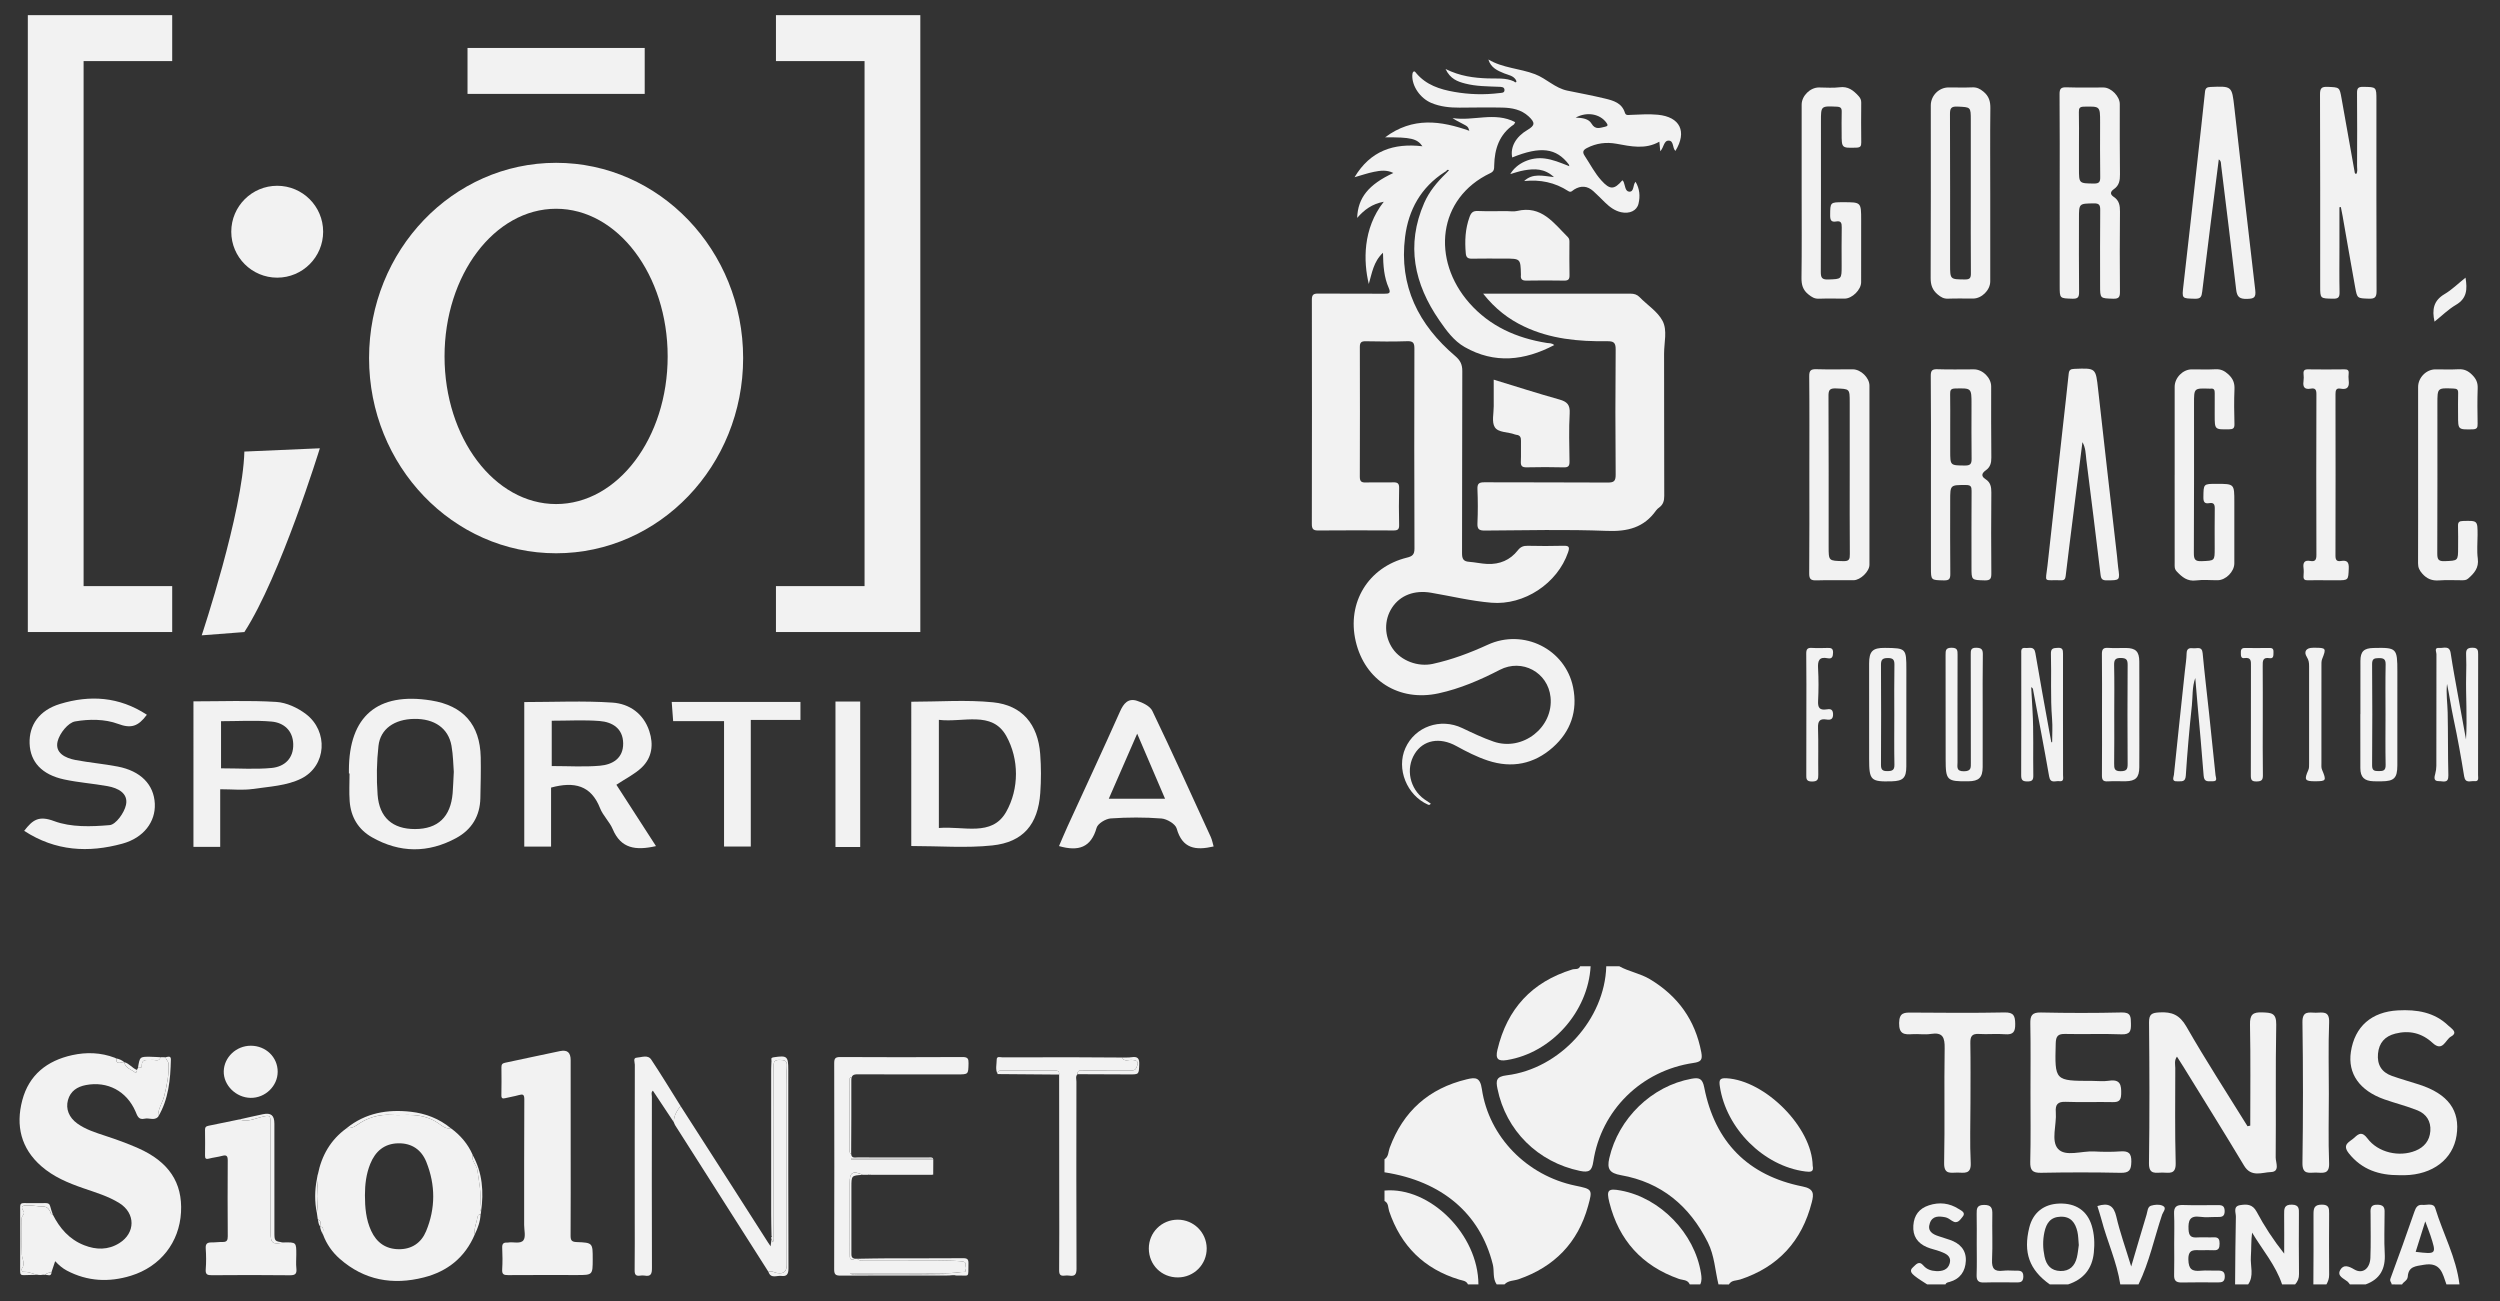 <?xml version="1.0" encoding="utf-8"?>
<!-- Generator: Adobe Illustrator 24.1.1, SVG Export Plug-In . SVG Version: 6.00 Build 0)  -->
<svg version="1.1" id="Layer_1" xmlns="http://www.w3.org/2000/svg" xmlns:xlink="http://www.w3.org/1999/xlink" x="0px" y="0px"
	 viewBox="0 0 1053 548" style="enable-background:new 0 0 1053 548;" xml:space="preserve">
<rect x="0" y="0" width="1053" height="548" fill="#333333" stroke="none"/>
<style type="text/css">
	.st0{fill:#F2F2F2;}
</style>
<g>
	<path class="st0" d="M-2085.04-263.73c4.51,2.5,9.7,3.3,14.18,5.99c13,7.81,21.02,18.93,23.84,33.92c0.67,3.54-0.21,4.41-3.63,4.91
		c-24.18,3.55-42.85,21.93-46.45,45.77c-0.63,4.2-1.9,5.18-6.17,4.29c-19.51-4.05-34.33-18.68-38.26-38.12
		c-0.77-3.79-0.56-5.61,4.23-6.19c24.74-3,45.57-26.05,46.22-50.57C-2089.07-263.73-2087.06-263.73-2085.04-263.73z"/>
	<path class="st0" d="M-2193.92-174.27c1.97-1.22,1.72-3.46,2.39-5.26c6.26-16.97,18.15-27.58,35.76-31.81
		c4.02-0.97,6.18-0.98,6.99,4.52c3.28,22.29,21.01,40.18,43.36,44.8c7.89,1.63,8.04,1.67,5.88,9.48
		c-4.7,16.99-15.61,28.17-32.23,33.92c-2.18,0.75-4.75,0.48-6.51,2.39c-1.21,0-2.42,0-3.63,0c-1.97-2.81-1.03-6.19-1.79-9.27
		c-5.85-23.47-23.5-38.58-50.22-42.72C-2193.92-170.24-2193.92-172.25-2193.92-174.27z"/>
	<path class="st0" d="M-2039.07-116.23c-1.58-6.52-1.82-13.31-4.94-19.52c-8.48-16.88-21.55-27.84-40.3-31.14
		c-5.29-0.93-6.51-2.92-5.39-7.87c4.2-18.43,19.71-33.5,38.11-36.83c3.51-0.63,5.09-0.21,5.92,4.03
		c4.95,25.31,20.28,40.87,45.6,45.91c5.39,1.07,5.24,3.52,4.28,7.29c-4.56,17.96-15.49,30-33.2,35.82c-1.79,0.59-4.07,0.24-5.24,2.3
		C-2035.85-116.23-2037.46-116.23-2039.07-116.23z"/>
	<path class="st0" d="M-2098.35-263.73c-1.18,21.14-18.18,40.14-38.76,43.47c-4.15,0.67-5.45-0.48-4.45-4.73
		c4.5-19.06,16-31.47,34.71-37.26c1.24-0.39,2.95,0.25,3.66-1.47C-2101.58-263.73-2099.96-263.73-2098.35-263.73z"/>
	<path class="st0" d="M-2052.38-116.23c-0.96-2.3-3.28-1.94-5.08-2.57c-17.06-6.04-27.77-17.9-32.18-35.38
		c-1.49-5.89-0.57-6.68,5.35-5.57c18.33,3.42,34.17,19.84,37.11,38.31c0.29,1.84,0.48,3.52-0.35,5.22
		C-2049.15-116.23-2050.77-116.23-2052.38-116.23z"/>
	<path class="st0" d="M-2193.92-154.92c0-1.61,0-3.22,0-4.84c21.15-1.89,43.52,20.47,43.55,43.53c-1.61,0-3.23,0-4.84,0
		c-0.76-1.77-2.55-1.78-4-2.22c-16.36-4.97-27.1-15.63-32.56-31.78C-2192.3-151.82-2191.96-153.94-2193.92-154.92z"/>
	<path class="st0" d="M-1799.54-116.23c0.1-10.46,0.12-20.91,0.36-31.37c0.04-1.9-1.45-4.85,1.99-5.39c2.98-0.47,5.71-0.52,7.6,3.02
		c3.58,6.7,7.73,13.09,12.8,19.48c0-6.04,0.05-12.07-0.02-18.11c-0.03-2.62-0.08-4.71,3.65-4.61c3.46,0.09,3.21,2.12,3.21,4.42
		c-0.03,9.26-0.09,18.51,0.05,27.77c0.03,1.97-0.58,3.43-1.8,4.8c-2.02,0-4.03,0-6.05,0c-2.96-8.94-9.13-16-13.91-24.02
		c-0.51,3.85-0.31,7.57-0.57,11.25c-0.3,4.26,1.56,8.75-1.25,12.76C-1795.51-116.23-1797.53-116.23-1799.54-116.23z"/>
	<path class="st0" d="M-1885.44-116.23c-9.51-6.73-12.42-14.82-9.51-26.44c1.72-6.86,6.7-10.82,13.89-11.05
		c7.71-0.24,12.95,3.34,15.06,10.27c1.25,4.1,1.39,8.28,0.96,12.51c-0.77,7.49-4.8,12.36-11.93,14.71
		C-1879.79-116.23-1882.61-116.23-1885.44-116.23z M-1872-134.46c-0.22-2.27-0.2-4.31-0.65-6.25c-0.94-4.04-2.98-7.06-7.76-6.92
		c-4.67,0.13-6.63,2.95-7.53,7.16c-0.82,3.83-0.74,7.56,0.07,11.36c0.86,4.04,3.08,6.54,7.34,6.66c4.28,0.11,6.7-2.35,7.65-6.31
		C-1872.43-130.7-1872.27-132.71-1872-134.46z"/>
	<path class="st0" d="M-1726.96-116.23c0.03-0.92-1.03-1.4-0.56-2.68c3.83-10.32,7.53-20.69,11.13-31.1
		c0.68-1.96,1.49-3.29,3.7-3.09c2.09,0.18,5.15-1.06,5.95,1.54c3.61,11.82,9.73,22.85,11.23,35.33c-2.02,0-4.03,0-6.05,0
		c-1.8-4.91-2.5-10.47-10.43-9.12c-3.92,0.67-7.15,0.76-7.49,5.42c-0.14,1.96-1.94,2.35-2.65,3.69
		C-1723.73-116.23-1725.35-116.23-1726.96-116.23z M-1711.37-145.46c-1.82,5.77-3.12,9.93-4.44,14.13c9.7,1.16,9.71,1.15,6.81-7.73
		C-1709.54-140.69-1710.19-142.29-1711.37-145.46z"/>
	<path class="st0" d="M-1852.77-116.23c-1.57-10.39-6.07-19.93-8.7-30.01c-0.55-2.1-1.25-4.15-1.91-6.31
		c5.08-1.63,7.59-0.28,8.79,4.93c1.65,7.18,4.18,14.16,6.9,23.09c2.71-9.2,4.88-16.67,7.14-24.11c0.45-1.48,0.41-3.58,2.06-4.09
		c1.64-0.5,3.79-0.68,5.28-0.02c2.26,0.99,0.29,2.85-0.13,4.11c-3.63,10.81-5.94,22.07-10.96,32.41
		C-1847.13-116.23-1849.95-116.23-1852.77-116.23z"/>
	<path class="st0" d="M-1942.29-116.23c-1.96-1.31-4.03-2.48-5.85-3.97c-1.17-0.95-2.68-2.32-0.79-3.95c1.39-1.2,2.72-3.38,4.91-0.8
		c1.51,1.78,3.64,2.45,5.94,2.55c2.85,0.12,5.44-0.65,6.22-3.64c0.89-3.4-1.86-4.51-4.35-5.46c-2.06-0.79-4.29-1.17-6.3-2.05
		c-4.3-1.88-6.55-5.12-6.21-9.99c0.33-4.76,2.64-7.85,7.19-9.36c4.91-1.62,9.56-1.06,13.87,1.69c1.18,0.75,3.43,1.68,1.79,3.59
		c-1.1,1.29-2.35,3.65-4.92,1.89c-0.99-0.67-2.05-1.45-3.18-1.66c-2.85-0.53-5.87-0.76-7.09,2.73c-1.26,3.61,1.1,5.12,4.07,6.06
		c1.72,0.55,3.45,1.1,5.16,1.68c4.66,1.59,7.68,4.63,7.45,9.75c-0.22,4.84-2.62,8.38-7.54,9.76c-0.78,0.22-1.58,0.26-1.9,1.16
		C-1936.65-116.23-1939.47-116.23-1942.29-116.23z"/>
	<path class="st0" d="M-1746.32-116.23c-0.36-0.45-0.66-0.97-1.1-1.33c-1.76-1.44-4.98-2.52-3.39-5.35c1.53-2.72,3.9-1.83,6.55-0.25
		c3.77,2.24,7.23-0.32,7.44-5.4c0.27-6.62,0.07-13.25,0.08-19.88c0-2.36-0.61-4.9,3.38-4.76c3.52,0.13,3.1,2.33,3.1,4.53
		c0,6.03-0.28,12.07,0.07,18.07c0.41,7.04-2.11,11.93-8.88,14.37C-1741.48-116.23-1743.9-116.23-1746.32-116.23z"/>
	<path class="st0" d="M-1763.25-116.23c0.04-10.85,0.15-21.71,0.06-32.56c-0.02-2.89,0.45-4.41,3.85-4.44
		c3.35-0.02,3.41,1.73,3.39,4.17c-0.07,9.45-0.07,18.89,0.01,28.34c0.02,1.69-0.48,3.09-1.27,4.49
		C-1759.22-116.23-1761.24-116.23-1763.25-116.23z"/>
	<path class="st0" d="M-1792.51-189.85c0-15.62,0.19-31.25-0.12-46.87c-0.09-4.64,1.31-5.81,5.75-5.63
		c4.09,0.17,6.51,0.21,6.41,5.66c-0.37,20.53-0.07,41.06-0.26,61.6c-0.02,2.32,2.11,6.61-2.22,6.77c-4.13,0.15-9.12,2.57-12.42-2.94
		c-9.19-15.34-18.68-30.5-28.06-45.73c-0.94-1.52-1.91-3.02-3.07-4.84c-1.36,1.85-0.78,3.66-0.78,5.29
		c-0.02,14.69-0.2,29.4,0.19,44.08c0.15,5.53-3.17,4.38-6.21,4.38c-3.03,0-6.26,1.13-6.18-4.4c0.31-21.74,0.23-43.48,0.03-65.22
		c-0.04-3.92,1.36-4.46,4.84-4.65c5.73-0.32,9.34,1.11,12.49,6.61c8.97,15.67,18.82,30.82,28.33,46.18
		C-1793.36-189.66-1792.94-189.76-1792.51-189.85z"/>
	<path class="st0" d="M-1723.38-166.88c-9.27,0.05-17.32-2.48-23.4-10.11c-3.44-4.31,0.48-5.31,2.57-7.31
		c2.17-2.08,3.68-2.77,6.04,0.38c4.91,6.55,14.72,8.79,22.3,5.69c4.05-1.65,6.53-4.69,6.86-9.12c0.35-4.55-1.89-7.93-5.93-9.57
		c-5-2.03-10.3-3.32-15.41-5.12c-11.51-4.06-17.02-11.96-15.51-22c1.77-11.77,9.58-18.59,21.83-19.25
		c8.73-0.47,16.91,0.8,23.46,7.16c1.28,1.24,4.63,3.07,1.1,4.98c-2.54,1.37-3.78,7.33-8.51,2.94c-4.92-4.57-10.76-5.99-17.31-4.31
		c-4.85,1.24-7.55,4.28-8.01,9.31c-0.47,5.1,1.68,8.6,6.45,10.31c4.15,1.48,8.41,2.65,12.61,4c13.48,4.35,19.14,12.08,17.36,23.64
		c-1.69,11.02-11.05,18.16-24.1,18.39C-1721.77-166.87-1722.57-166.88-1723.38-166.88z"/>
	<path class="st0" d="M-1894.41-205.08c0-10.67,0.14-21.34-0.07-32c-0.07-3.73,0.71-5.32,4.9-5.23c12.48,0.27,24.97,0.29,37.45-0.01
		c4.33-0.1,4.24,2.05,4.31,5.14c0.07,3.27-0.21,5.17-4.41,5c-8.65-0.35-17.32,0.04-25.97-0.18c-3.39-0.08-4.4,0.92-4.49,4.38
		c-0.45,17.39-0.56,17.39,16.83,17.39c2.62,0,5.29,0.33,7.84-0.07c5.31-0.83,5.81,1.99,5.67,6.2c-0.09,2.95-1.09,3.77-3.89,3.71
		c-7.25-0.15-14.51,0.16-21.75-0.13c-3.83-0.15-4.95,1.23-4.67,4.83c0.45,5.78-2.33,13.22,1.01,16.96c3.44,3.84,11,0.89,16.74,1.21
		c4.02,0.22,8.07,0.27,12.08-0.02c3.76-0.27,5.28,0.67,5.18,4.84c-0.09,3.81-0.93,5.19-5.01,5.1c-12.28-0.27-24.57-0.26-36.85-0.01
		c-4.02,0.08-5.09-1.21-5-5.11C-1894.25-183.74-1894.41-194.42-1894.41-205.08z"/>
	<path class="st0" d="M-1922.23-200.37c0,9.26-0.34,18.54,0.13,27.78c0.28,5.5-3.06,4.53-6.15,4.51c-3.04-0.02-6.29,1.1-6.18-4.44
		c0.36-17.71-0.04-35.43,0.24-53.14c0.08-5.01-0.79-7.59-6.45-6.69c-2.75,0.44-5.64-0.08-8.45,0.11c-3.82,0.26-6.3,0.06-6.22-5.18
		c0.08-4.97,2.47-4.86,5.99-4.83c14.3,0.11,28.61,0.22,42.9-0.06c4.33-0.09,4.87,1.68,4.93,5.3c0.05,3.62-0.86,5.12-4.72,4.8
		c-4-0.33-8.06,0.12-12.08-0.13c-3.3-0.2-4.06,1.17-4.01,4.2C-1922.13-218.89-1922.23-209.63-1922.23-200.37z"/>
	<path class="st0" d="M-1995.39-171.27c0.66,2.99-1.04,2.97-3.44,2.66c-19.27-2.48-36.69-19.9-39.6-39.44
		c-0.44-2.93-0.12-3.96,3.09-3.77C-2017.3-210.78-1995.66-188.98-1995.39-171.27z"/>
	<path class="st0" d="M-1756.07-204.51c0,10.68-0.3,21.36,0.12,32.02c0.22,5.54-3.16,4.41-6.2,4.4c-3.03-0.01-6.24,1.11-6.16-4.42
		c0.32-21.75,0.32-43.51,0-65.26c-0.08-5.52,3.15-4.43,6.18-4.42c3.05,0,6.4-1.09,6.18,4.45
		C-1756.37-226.69-1756.07-215.59-1756.07-204.51z"/>
	<path class="st0" d="M-1827.78-135.09c0-4.62,0.17-9.25-0.06-13.86c-0.16-3.23,1.12-4.2,4.19-4.09c5.22,0.18,10.46,0.05,15.68,0.05
		c1.87,0,3.53-0.07,3.58,2.7c0.04,2.73-1.45,2.84-3.43,2.81c-2.61-0.05-5.27,0.29-7.83-0.07c-4.91-0.7-5.7,1.69-5.48,5.88
		c0.15,2.97,1.19,3.86,3.97,3.68c2.6-0.17,5.23,0.05,7.84-0.05c2.25-0.09,2.61,1.12,2.6,3c-0.02,1.87-0.4,3.11-2.64,2.99
		c-2.01-0.1-4.02-0.01-6.03-0.01c-2.99-0.01-5.91-0.71-5.8,4.32c0.09,4.45,1.69,5.58,5.68,5.2c2.59-0.25,5.23,0.01,7.84-0.06
		c2.09-0.06,3.45,0.33,3.37,2.93c-0.08,2.3-1.36,2.55-3.13,2.54c-5.63-0.02-11.26-0.09-16.89,0.03c-2.59,0.06-3.56-0.89-3.48-3.5
		C-1827.67-125.44-1827.78-130.27-1827.78-135.09z"/>
	<path class="st0" d="M-1919.32-135.06c0-4.63,0.07-9.25-0.03-13.88c-0.05-2.46,0.11-4.12,3.4-4.15c3.45-0.03,3.92,1.52,3.87,4.39
		c-0.14,7.04,0.19,14.09-0.14,21.11c-0.19,4.04,1.15,5.5,5.08,5.01c1.78-0.22,3.62-0.06,5.43-0.03c1.98,0.03,4.12-0.38,4.01,2.89
		c-0.1,2.86-1.97,2.54-3.74,2.55c-4.83,0.03-9.66-0.1-14.49,0.06c-2.64,0.09-3.53-0.88-3.44-3.47
		C-1919.22-125.4-1919.32-130.23-1919.32-135.06z"/>
</g>
<g>
	<path class="st0" d="M-2137.66,44.42c-1.69,1.69-3.8,0.31-5.66,0.76c-2.66,0.65-3.1-1.31-3.89-3.11
		c-3.73-8.52-11.76-12.78-20.84-11.06c-3.65,0.69-6.54,2.53-7.58,6.34c-1.02,3.76,0.45,7.34,3.89,9.83c3.55,2.57,7.7,3.84,11.79,5.2
		c4.7,1.55,9.36,3.21,13.89,5.22c12.88,5.7,18.75,14.48,18.05,27.02c-0.7,12.63-8.62,22.86-21.1,26.71
		c-9.2,2.84-18.3,2.41-26.97-2.16c-1.78-0.94-3.33-2.23-4.94-3.97c-0.58,1.73-1.05,3.15-1.53,4.57c-0.93,0.29-1.97,0.35-2.68,1.16
		c-0.32-0.01-0.64-0.01-0.96-0.02c-2.81,0.62-5.21-1.39-7.97-1.21c-0.82,0.05-1.24-0.91-0.91-1.35c1.6-2.09,0.1-4.01,0-6.03
		c-0.23-4.95,0.04-9.92-0.15-14.87c-0.05-1.32,1.61-2.09,0.88-3.22c-1.85-2.87,0.73-2.45,1.94-2.5c1.99-0.08,4,0.46,5.99,0.43
		c1.52-0.02,2.4,0.58,3.1,1.77c0.34,0.59,0.25,1.53,1.27,1.59c2.93,5.83,7,10.53,13.25,12.97c5.05,1.98,10.07,2.06,14.79-0.89
		c6.86-4.28,6.87-12.58,0.04-16.85c-4.71-2.94-10.03-4.49-15.22-6.29c-6.37-2.2-12.55-4.78-17.68-9.28
		c-8.57-7.5-10.82-17.06-8.02-27.72c2.82-10.74,10.46-16.72,21.04-19.05c6.01-1.32,12.04-1.12,17.89,1.09
		c0.22,0.11,0.43,0.22,0.65,0.33c0,0-0.03-0.04-0.03-0.04c-0.02,2.99,2.07,1.46,3.39,1.57c0,0,0.05,0,0.05,0
		c0.38,2.63,2.99,3,4.58,4.38c0.49,0.43,0.65-0.59,0.8-1.07c-0.07-0.15-0.04-0.26,0.11-0.34c0.1-0.22,0.2-0.44,0.3-0.67
		c0,0-0.04,0.03-0.04,0.03c0.62,0.03,1.62,0.16,1.6-0.56c-0.13-3.49,2.36-2.47,4.25-2.71c1.26-0.16,3.01,0.99,3.67-1.13
		c0.72,0,1.44,0,2.17,0.01c0,1.05,1.09,1.55,1.16,2.67c0.31,4.65-0.7,9.1-1.77,13.56C-2135.77,38.54-2137.87,41.14-2137.66,44.42z"
		/>
	<path class="st0" d="M-2004.29,93.95c-4.09,9.64-11.45,15.55-21.44,18.09c-13.08,3.34-25.12,1.24-35.46-7.88
		c-3.12-2.75-5.5-6.13-6.97-10.08c-0.57-1.12,1.06-3.05-1.3-3.51c0,0,0.04,0,0.04,0c-0.08-1.03,0.73-2.33-0.87-2.9
		c-0.11-0.06-0.14-0.14-0.1-0.25c0,0-0.04,0.1-0.04,0.1c-0.12-0.87-0.24-1.74-0.36-2.61c0.62-4.75,0.63-9.49-0.01-14.24
		c0.12-0.67,0.24-1.34,0.36-2.01c0,0,0.04,0.09,0.04,0.09c1.59-8.06,5.42-14.74,12.18-19.6c1.46,0.01,2.72-0.16,4.05-1.12
		c4.45-3.22,9.44-4.81,15.03-4.44c3,0.2,6.04-0.13,9.05,0.08c3.69,0.25,7.21,1.22,10.35,3.35c1.6,1.09,3.11,2.61,5.37,2.17
		c4.02,2.94,7.17,6.59,9.18,11.18c-0.68,2.6,1.73,4.28,2.02,6.49c0.62,4.74,1.7,9.46,1.23,14.31c-0.1,1.04-0.33,2.19,0.32,3.19
		c-0.06,0.38-0.13,0.76-0.19,1.14c-0.56,0.06-1.11,0.14-1.23,0.83C-2003.47,88.87-2004.68,91.28-2004.29,93.95z M-2050.54,77.41
		c0.01,5.16,0.43,10.25,2.64,15.02c2.3,4.98,6.17,7.68,11.66,7.72c5.43,0.04,9.42-2.69,11.45-7.57c4.01-9.63,3.99-19.48,0.12-29.16
		c-2.05-5.14-6.12-7.97-11.78-7.88c-5.91,0.09-9.7,3.35-11.85,8.67C-2050.01,68.45-2050.55,72.89-2050.54,77.41z"/>
	<path class="st0" d="M-1963.89,57.73c0,12.22,0.04,24.44-0.04,36.65c-0.01,1.96,0.4,2.68,2.53,2.76c6.81,0.26,6.8,0.36,6.79,7.21
		c-0.01,6.67-0.01,6.68-6.68,6.68c-9.66,0-19.31-0.05-28.97,0.03c-1.86,0.02-2.6-0.36-2.47-2.38c0.18-3.02,0.16-6.07,0.01-9.09
		c-0.09-1.73,0.53-2.35,2.16-2.22c0.09,0.01,0.18-0.01,0.27-0.03c2.23-0.38,5.27,0.71,6.51-0.97c1.06-1.44,0.3-4.23,0.3-6.43
		c0.01-17.64-0.03-35.28,0.07-52.91c0.01-2.1-0.61-2.29-2.35-1.79c-1.85,0.54-3.77,0.81-5.63,1.28c-1.13,0.28-1.7,0.17-1.68-1.21
		c0.07-3.95,0.07-7.9,0.02-11.85c-0.01-1.14,0.41-1.61,1.51-1.84c7.73-1.62,15.44-3.33,23.17-4.92c3.09-0.63,4.47,0.58,4.48,3.81
		C-1963.87,32.93-1963.89,45.33-1963.89,57.73z"/>
	<path class="st0" d="M-2084.83,97.3c5.39-0.1,5.39-0.1,5.38,5.11c0,1.93-0.18,3.87,0.03,5.78c0.24,2.23-0.36,2.96-2.75,2.93
		c-10.93-0.14-21.87-0.1-32.8-0.02c-1.92,0.01-2.8-0.27-2.63-2.49c0.23-2.92,0.2-5.88,0-8.8c-0.14-2.03,0.71-2.54,2.48-2.52
		c1.56,0.02,3.12-0.22,4.68-0.19c1.72,0.04,2.13-0.74,2.12-2.35c-0.07-10.65-0.08-21.3-0.01-31.95c0.01-1.82-0.4-2.5-2.31-1.98
		c-1.85,0.51-3.8,0.69-5.66,1.18c-1.33,0.35-1.6-0.15-1.59-1.32c0.03-3.58,0.07-7.16-0.01-10.74c-0.03-1.19,0.43-1.59,1.51-1.8
		c4.32-0.85,8.63-1.76,12.94-2.66c3.27,1.29,6.31-0.29,9.3-1.02c3.5-0.85,3.87-0.89,3.87,2.76c0,15.3,0,30.59,0,45.89
		C-2090.29,97.63-2089.38,98.32-2084.83,97.3z"/>
	<path class="st0" d="M-1844.15,104.15c0.34,0,0.68,0.01,1.01,0.01c0.75,1.01,1.85,0.63,2.81,0.63c6.43,0.03,12.87-0.04,19.3,0.03
		c7.24,0.08,14.47-0.2,21.72,0.43c3.16,0.28,1.14,2.24,1.59,3.3c0.68,1.62-0.89,1.09-1.64,1.2c-5.84,0.85-11.71,0.53-17.57,0.55
		c-8.73,0.03-17.46,0.01-26.19,0.01c-0.9,0-1.79,0-3.15,0c1.29,0.81,2.22,0.53,3.09,0.53c8.64,0.03,17.28-0.01,25.92,0.02
		c4.95,0.02,9.91,0.12,14.86,0.19c-1,0.06-2.01,0.18-3.01,0.18c-14.89,0.01-29.78-0.04-44.67,0.05c-2.09,0.01-2.83-0.36-2.82-2.65
		c0.09-28.92,0.08-57.85,0.02-86.77c0-1.98,0.38-2.66,2.53-2.65c17.19,0.09,34.37,0.1,51.56,0c2.22-0.01,2.54,0.79,2.49,2.7
		c-0.11,4.61-0.03,4.61-4.66,4.61c-13.97,0-27.94,0.05-41.91-0.04c-2.13-0.01-2.81,0.49-2.79,2.72c0.08,10-0.04,20.01-0.08,30.01
		c0-10.52,0-21.04,0-31.56c-0.51,0.24-0.64,0.5-0.64,0.75c-0.01,9.91-0.01,19.83-0.01,29.74c0,0.71-0.17,1.5,0.65,1.95
		c0.19,1.83,1.58,1.4,2.7,1.4c9.88,0.02,19.75,0.01,29.63,0.03c0.71,0,1.47-0.22,2.12,0.27c-11.49,0-22.99,0-34.48,0
		c0,0.18,0,0.37,0,0.55c11.54,0,23.08,0,34.62,0c-0.01,2.03-0.02,4.05-0.03,6.08c-0.14,0.13-0.28,0.27-0.43,0.4
		c-8.66,0-17.32,0-25.98-0.01c-0.35-0.45-0.69-0.44-1.04,0c-0.76,0-1.51,0-2.27,0c-4.14-1.87-5.48-1.04-5.48,3.41
		c0,3.95,0,7.89,0,11.84c0,6.06-0.02,12.11,0.02,18.17C-1846.38,103.64-1846.35,105.24-1844.15,104.15z"/>
	<path class="st0" d="M-1917.6,39.82c7.18,11.18,14.36,22.35,21.53,33.54c5.15,8.03,10.27,16.07,15.41,24.1
		c0.23,0.36,0.48,0.72,0.99,1.46c0.16-1.31,0.27-2.16,0.37-3c0.17,0.39,0.33,0.78,0.55,1.29c0.6-1.01,0.33-1.94,0.33-2.82
		c0.02-9.55,0.01-19.1,0.01-28.64c0-14.23,0.04-28.46-0.04-42.69c-0.01-2.1,0.66-2.67,2.69-2.64c1.97,0.04,3.12,0.28,2.92,2.68
		c-0.21,2.55-0.05,5.14-0.05,7.71c0,25.34,0,50.68,0,76.01c0,2.75-1.35,3.84-4.07,3.36c-1.2-0.21-2.31-1.08-3.62-0.49
		c-13.1-20.59-26.21-41.17-39.3-61.76c-0.24-0.38-0.37-0.82-0.55-1.24C-1920.51,43.98-1919.14,41.87-1917.6,39.82z"/>
	<path class="st0" d="M-1750.39,26.44c-0.94,0.92-0.47,2.09-0.47,3.13c-0.03,26.27-0.07,52.53,0.04,78.8
		c0.01,2.55-0.78,3.27-3.09,2.91c-0.63-0.1-1.29-0.09-1.93,0c-1.81,0.23-2.31-0.46-2.3-2.3c0.09-10.65,0.05-21.31,0.04-31.96
		c-0.01-16.81-0.02-33.61-0.04-50.42c0.18-1.6-0.82-1.73-2.05-1.72c-7.29,0.02-14.59,0.02-21.88,0c-1.09,0-2.07,0.03-1.98,1.51
		c-1.06-1.96-0.39-4.07-0.39-6.09c0-1.59,1.52-0.96,2.38-0.96c10.01-0.05,20.03-0.05,30.04-0.03c6.8,0.01,13.59,0.07,20.39,0.11
		c0.96,1.95,2.73,0.88,4.11,1c2.57,0.21,2.98,0.84,1.94,3.21c-0.6,1.36-1.66,1.24-2.74,1.24c-6.52,0.01-13.04-0.01-19.56,0.01
		C-1748.99,24.89-1750.46,24.46-1750.39,26.44z"/>
	<path class="st0" d="M-1917.6,39.82c-1.54,2.05-2.91,4.16-2.82,6.87c-2.94-4.42-5.87-8.84-8.84-13.32
		c-0.87,0.75-0.41,1.72-0.42,2.54c-0.03,24.06-0.05,48.12,0.03,72.18c0.01,2.39-0.42,3.67-3.09,3.17c-0.62-0.11-1.29-0.07-1.92,0.02
		c-1.85,0.26-2.3-0.52-2.28-2.31c0.1-7.62,0.04-15.24,0.04-22.87c0-21.21-0.02-42.43,0.04-63.64c0-1.02-0.86-2.89,0.78-2.99
		c2.03-0.12,4.69-1.37,6.14,0.82C-1925.69,26.7-1921.7,33.3-1917.6,39.82z"/>
	<path class="st0" d="M-1708.13,112.04c-6.88,0.03-12.21-5.25-12.25-12.14c-0.04-6.78,5.4-12.2,12.23-12.18
		c6.67,0.02,12.07,5.36,12.15,12.02C-1695.91,106.52-1701.32,112.01-1708.13,112.04z"/>
	<path class="st0" d="M-2087.29,25.42c-0.02,6.04-5.27,11.08-11.42,10.98c-6.16-0.1-11.43-5.32-11.3-11.19
		c0.13-5.91,5.26-10.77,11.38-10.77C-2092.27,14.43-2087.27,19.27-2087.29,25.42z"/>
	<path class="st0" d="M-1880.58,109.69c1.31-0.59,2.42,0.28,3.62,0.49c2.73,0.47,4.07-0.62,4.07-3.36c0-25.34,0-50.68,0-76.01
		c0-2.57-0.16-5.15,0.05-7.71c0.2-2.4-0.96-2.64-2.92-2.68c-2.02-0.04-2.7,0.54-2.69,2.64c0.08,14.23,0.04,28.46,0.04,42.69
		c0,9.55,0.01,19.1-0.01,28.64c0,0.88,0.27,1.82-0.33,2.82c-0.22-0.51-0.38-0.9-0.55-1.29c-0.17-0.45-0.25-0.88,0.22-1.22
		c-0.08-0.29-0.15-0.58-0.23-0.88c-0.05-2.84-0.13-5.67-0.13-8.51c-0.01-20.35-0.01-40.69,0-61.04c0-1.1,0.09-2.19,0.13-3.29
		c0.05-0.05,0.14-0.11,0.13-0.15c-0.03-0.12-0.09-0.23-0.14-0.34c-0.23-0.86,0.2-1.08,0.98-1.19c5.64-0.83,6.1-0.44,6.1,5.3
		c0,27.89-0.04,55.79,0.08,83.68c0.01,2.51-0.82,3.41-3.03,3.11C-1877.05,111.15-1879.57,112.7-1880.58,109.69z"/>
	<path class="st0" d="M-2084.83,97.3c-4.55,1.02-5.46,0.33-5.46-4.18c0-15.3,0-30.59,0-45.89c0-3.65-0.36-3.61-3.87-2.76
		c-3,0.72-6.04,2.3-9.3,1.02c3.32-0.74,6.63-1.52,9.95-2.2c3.43-0.7,4.82,0.45,4.83,4c0.02,15.16,0.01,30.32,0.01,45.47
		C-2088.67,96.8-2088.67,96.8-2084.83,97.3z"/>
	<path class="st0" d="M-1802.41,111.07c-4.95-0.07-9.91-0.17-14.86-0.19c-8.64-0.03-17.28,0-25.92-0.02c-0.87,0-1.8,0.28-3.09-0.53
		c1.36,0,2.26,0,3.15,0c8.73,0,17.46,0.02,26.19-0.01c5.86-0.02,11.74,0.3,17.57-0.55c0.75-0.11,2.33,0.42,1.64-1.2
		c-0.45-1.07,1.57-3.03-1.59-3.3c-7.25-0.63-14.48-0.35-21.72-0.43c-6.43-0.07-12.87,0-19.3-0.03c-0.96,0-2.06,0.37-2.81-0.63
		c4.48-0.07,8.96-0.18,13.44-0.19c10.36-0.03,20.71,0.04,31.07-0.05c1.83-0.02,2.36,0.45,2.3,2.29c-0.18,6.29,0.8,4.87-5.01,5.01
		C-1801.69,111.23-1802.05,111.12-1802.41,111.07z"/>
	<path class="st0" d="M-2182.02,85.52c-1.01-0.06-0.92-1-1.27-1.59c-0.7-1.19-1.59-1.79-3.1-1.77c-1.99,0.03-4-0.5-5.99-0.43
		c-1.21,0.05-3.8-0.37-1.94,2.5c0.73,1.13-0.93,1.9-0.88,3.22c0.19,4.95-0.08,9.92,0.15,14.87c0.09,2.02,1.6,3.95,0,6.03
		c-0.34,0.44,0.08,1.4,0.91,1.35c2.76-0.18,5.17,1.83,7.97,1.21c-2.66,0.05-5.32,0.07-7.97,0.17c-1.11,0.04-1.64-0.2-1.64-1.49
		c0.05-9.09,0.05-18.17,0.01-27.26c-0.01-1.21,0.43-1.61,1.6-1.6c3.03,0.04,6.06,0.05,9.09,0c1.07-0.02,1.71,0.28,1.98,1.4
		C-2182.83,83.28-2182.39,84.39-2182.02,85.52z"/>
	<path class="st0" d="M-2014.39,49.19c-2.25,0.44-3.77-1.08-5.37-2.17c-3.15-2.14-6.66-3.1-10.35-3.35c-3-0.2-6.04,0.12-9.05-0.08
		c-5.59-0.37-10.58,1.22-15.03,4.44c-1.33,0.96-2.59,1.14-4.05,1.12c7.97-6.45,17.25-7.99,27.08-6.88
		C-2024.98,42.96-2019.27,45.16-2014.39,49.19z"/>
	<path class="st0" d="M-1750.39,26.44c-0.07-1.98,1.4-1.54,2.51-1.55c6.52-0.02,13.04-0.01,19.56-0.01c1.09,0,2.15,0.12,2.74-1.24
		c1.04-2.37,0.63-3-1.94-3.21c-1.38-0.11-3.15,0.95-4.11-1c1.37-0.04,2.76,0.05,4.11-0.15c2.56-0.38,3.24,0.65,3.12,3.13
		c-0.19,4.12-0.04,4.14-4.29,4.12C-1735.92,26.5-1743.16,26.47-1750.39,26.44z"/>
	<path class="st0" d="M-1844.15,104.15c-2.2,1.09-2.23-0.51-2.24-1.89c-0.04-6.06-0.02-12.11-0.02-18.17c0-3.95,0-7.89,0-11.84
		c0-4.45,1.35-5.29,5.48-3.41c-4.7,0.29-4.71,0.29-4.71,5.21c0,9.13,0,18.27,0,27.4C-1845.63,102.62-1845.85,103.91-1844.15,104.15z
		"/>
	<path class="st0" d="M-1784.05,26.39c-0.09-1.48,0.89-1.52,1.98-1.51c7.29,0.02,14.59,0.02,21.88,0c1.24,0,2.23,0.12,2.05,1.72
		C-1766.78,26.52-1775.41,26.45-1784.05,26.39z"/>
	<path class="st0" d="M-2137.66,44.42c-0.21-3.28,1.89-5.88,2.61-8.89c1.07-4.46,2.08-8.91,1.77-13.56
		c-0.08-1.13-1.16-1.63-1.16-2.67c0.97-0.21,2.21-0.7,2.17,0.97C-2132.47,28.66-2133.22,36.96-2137.66,44.42z"/>
	<path class="st0" d="M-2001.65,84.36c-0.65-1.01-0.43-2.15-0.32-3.19c0.47-4.85-0.61-9.57-1.23-14.31
		c-0.29-2.22-2.69-3.89-2.02-6.49C-2001.02,67.92-2000.42,76.01-2001.65,84.36z"/>
	<path class="st0" d="M-2136.62,19.29c-0.67,2.13-2.42,0.97-3.67,1.13c-1.89,0.24-4.38-0.78-4.25,2.71c0.03,0.72-0.97,0.58-1.6,0.56
		c0.76-4.62,0.76-4.64,5.16-4.6C-2139.52,19.11-2138.07,19.23-2136.62,19.29z"/>
	<path class="st0" d="M-1811.16,62.36c-11.54,0-23.08,0-34.62,0c0-0.18,0-0.37,0-0.55c11.49,0,22.99,0,34.48,0
		C-1811.25,62-1811.21,62.18-1811.16,62.36z"/>
	<path class="st0" d="M-1845.75,60.11c-0.82-0.45-0.65-1.24-0.65-1.95c-0.01-9.91,0-19.83,0.01-29.74c0-0.25,0.13-0.51,0.64-0.75
		c0,10.52,0,21.04,0,31.56C-1845.75,59.52-1845.75,59.81-1845.75,60.11z"/>
	<path class="st0" d="M-2070.81,70.67c0.63,4.75,0.62,9.49,0.01,14.24C-2071.77,80.17-2071.71,75.42-2070.81,70.67z"/>
	<path class="st0" d="M-2004.29,93.95c-0.39-2.66,0.82-5.07,1.22-7.61c0.11-0.7,0.67-0.77,1.23-0.83
		C-2002,88.51-2002.98,91.27-2004.29,93.95z"/>
	<path class="st0" d="M-2146.5,24.67c-0.15,0.48-0.31,1.49-0.8,1.07c-1.59-1.38-4.2-1.75-4.58-4.38
		C-2149.75,21.92-2148.53,23.95-2146.5,24.67z"/>
	<path class="st0" d="M-2151.93,21.37c-1.32-0.11-3.41,1.42-3.39-1.57C-2154.04,20.01-2152.91,20.52-2151.93,21.37z"/>
	<path class="st0" d="M-2185.21,110.93c0.71-0.81,1.74-0.86,2.68-1.16C-2182.66,111.94-2184.18,110.86-2185.21,110.93z"/>
	<path class="st0" d="M-2069.46,90.58c2.36,0.46,0.73,2.39,1.3,3.51C-2068.82,93-2069.26,91.83-2069.46,90.58z"/>
	<path class="st0" d="M-2070.29,87.68c1.6,0.57,0.8,1.87,0.87,2.9C-2070.06,89.72-2070.2,88.71-2070.29,87.68z"/>
	<path class="st0" d="M-1838.65,68.84c0.35-0.44,0.7-0.45,1.04,0C-1837.95,68.84-1838.3,68.84-1838.65,68.84z"/>
	<path class="st0" d="M-2155.28,19.83c-0.22-0.11-0.43-0.22-0.65-0.33C-2155.71,19.61-2155.49,19.72-2155.28,19.83z"/>
	<path class="st0" d="M-1879.31,20.5c0.05,0.11,0.11,0.22,0.14,0.34c0.01,0.04-0.09,0.1-0.13,0.15
		C-1879.43,20.83-1879.43,20.66-1879.31,20.5z"/>
	<path class="st0" d="M-2070.41,68.75c0,0-0.04-0.09-0.04-0.09C-2070.45,68.66-2070.41,68.75-2070.41,68.75z"/>
	<path class="st0" d="M-1811.62,68.84c0.14-0.13,0.28-0.27,0.43-0.4C-1811.14,68.79-1811.25,68.95-1811.62,68.84z"/>
	<path class="st0" d="M-2070.44,87.52c0,0,0.04-0.1,0.04-0.1C-2070.4,87.43-2070.44,87.52-2070.44,87.52z"/>
	<path class="st0" d="M-1879.31,93.82c0.08,0.29,0.15,0.58,0.23,0.88C-1879.43,94.48-1879.43,94.16-1879.31,93.82z"/>
	<path class="st0" d="M-2146.09,23.67c-0.1,0.22-0.2,0.44-0.3,0.67C-2146.29,24.11-2146.19,23.89-2146.09,23.67z"/>
</g>
<g>
	<path class="st0" d="M682.06,407c4.09,2.27,8.81,3,12.88,5.44c11.81,7.1,19.1,17.2,21.65,30.81c0.6,3.22-0.19,4.01-3.29,4.46
		c-21.96,3.22-38.93,19.92-42.2,41.58c-0.58,3.82-1.73,4.7-5.61,3.9c-17.72-3.68-31.18-16.97-34.76-34.63
		c-0.7-3.44-0.51-5.1,3.84-5.63c22.48-2.72,41.4-23.66,41.99-45.94C678.39,407,680.23,407,682.06,407z"/>
	<path class="st0" d="M583.15,488.28c1.79-1.11,1.56-3.14,2.17-4.78c5.69-15.42,16.48-25.06,32.49-28.9
		c3.66-0.88,5.62-0.89,6.35,4.1c2.98,20.25,19.08,36.5,39.39,40.7c7.17,1.48,7.31,1.52,5.34,8.61
		c-4.27,15.43-14.18,25.59-29.28,30.81c-1.98,0.69-4.32,0.44-5.91,2.17c-1.1,0-2.2,0-3.3,0c-1.79-2.56-0.93-5.63-1.63-8.42
		c-5.31-21.33-21.35-35.05-45.63-38.8C583.15,491.94,583.15,490.11,583.15,488.28z"/>
	<path class="st0" d="M723.82,541c-1.44-5.92-1.66-12.09-4.49-17.73c-7.7-15.34-19.57-25.29-36.61-28.29
		c-4.8-0.85-5.92-2.65-4.89-7.15c3.82-16.75,17.91-30.43,34.62-33.46c3.19-0.58,4.62-0.19,5.37,3.66
		c4.5,22.99,18.43,37.13,41.42,41.71c4.9,0.97,4.76,3.2,3.89,6.63c-4.14,16.31-14.08,27.26-30.16,32.55
		c-1.63,0.54-3.7,0.22-4.76,2.09C726.75,541,725.28,541,723.82,541z"/>
	<path class="st0" d="M669.97,407c-1.07,19.2-16.52,36.46-35.22,39.49c-3.77,0.61-4.95-0.44-4.04-4.3
		c4.09-17.31,14.53-28.59,31.53-33.85c1.13-0.35,2.68,0.23,3.32-1.34C667.04,407,668.5,407,669.97,407z"/>
	<path class="st0" d="M711.73,541c-0.87-2.09-2.98-1.76-4.61-2.34c-15.5-5.49-25.23-16.26-29.24-32.14
		c-1.35-5.35-0.52-6.07,4.86-5.06c16.65,3.11,31.04,18.02,33.71,34.8c0.27,1.67,0.44,3.2-0.32,4.74C714.66,541,713.2,541,711.73,541
		z"/>
	<path class="st0" d="M583.15,505.85c0-1.46,0-2.93,0-4.39c19.21-1.71,39.53,18.59,39.56,39.54c-1.47,0-2.93,0-4.4,0
		c-0.69-1.6-2.31-1.61-3.63-2.01c-14.87-4.52-24.62-14.2-29.58-28.87C584.62,508.67,584.93,506.74,583.15,505.85z"/>
	<path class="st0" d="M941.42,541c0.09-9.5,0.11-19,0.33-28.5c0.04-1.72-1.32-4.4,1.81-4.9c2.71-0.43,5.19-0.47,6.91,2.74
		c3.25,6.09,7.03,11.9,11.63,17.69c0-5.48,0.05-10.97-0.02-16.45c-0.03-2.38-0.07-4.28,3.31-4.18c3.14,0.08,2.92,1.92,2.91,4.01
		c-0.03,8.41-0.08,16.82,0.04,25.22c0.03,1.79-0.53,3.12-1.64,4.36c-1.83,0-3.66,0-5.49,0c-2.69-8.12-8.29-14.53-12.63-21.82
		c-0.47,3.5-0.28,6.88-0.52,10.22c-0.27,3.87,1.42,7.95-1.14,11.6C945.08,541,943.25,541,941.42,541z"/>
	<path class="st0" d="M863.39,541c-8.64-6.11-11.28-13.46-8.64-24.02c1.56-6.23,6.09-9.83,12.62-10.04
		c7.01-0.22,11.77,3.03,13.68,9.33c1.13,3.73,1.26,7.53,0.87,11.36c-0.7,6.8-4.36,11.23-10.83,13.36
		C868.52,541,865.96,541,863.39,541z M875.59,524.44c-0.2-2.06-0.18-3.92-0.59-5.68c-0.86-3.67-2.71-6.41-7.05-6.29
		c-4.25,0.12-6.02,2.68-6.84,6.51c-0.75,3.48-0.67,6.87,0.06,10.32c0.78,3.67,2.8,5.94,6.67,6.05c3.89,0.1,6.08-2.13,6.95-5.73
		C875.21,527.85,875.35,526.03,875.59,524.44z"/>
	<path class="st0" d="M1007.36,541c0.02-0.84-0.94-1.27-0.51-2.44c3.48-9.38,6.84-18.8,10.11-28.25c0.62-1.78,1.36-2.99,3.36-2.81
		c1.9,0.17,4.68-0.96,5.41,1.4c3.28,10.74,8.84,20.76,10.2,32.1c-1.83,0-3.66,0-5.49,0c-1.63-4.46-2.27-9.51-9.48-8.28
		c-3.56,0.61-6.49,0.69-6.8,4.93c-0.13,1.78-1.76,2.14-2.41,3.36C1010.29,541,1008.82,541,1007.36,541z M1021.52,514.44
		c-1.65,5.24-2.84,9.02-4.04,12.84c8.81,1.05,8.82,1.05,6.19-7.02C1023.18,518.78,1022.59,517.33,1021.52,514.44z"/>
	<path class="st0" d="M893.06,541c-1.42-9.44-5.52-18.11-7.91-27.27c-0.5-1.91-1.14-3.77-1.73-5.74c4.61-1.48,6.89-0.26,7.98,4.48
		c1.5,6.53,3.8,12.87,6.26,20.98c2.47-8.36,4.43-15.14,6.49-21.9c0.41-1.34,0.37-3.25,1.87-3.71c1.49-0.46,3.44-0.62,4.8-0.02
		c2.06,0.9,0.27,2.59-0.12,3.74c-3.3,9.82-5.4,20.05-9.96,29.44C898.19,541,895.63,541,893.06,541z"/>
	<path class="st0" d="M811.74,541c-1.78-1.19-3.66-2.25-5.31-3.6c-1.06-0.87-2.43-2.11-0.72-3.59c1.26-1.09,2.48-3.07,4.46-0.73
		c1.37,1.61,3.31,2.22,5.4,2.31c2.59,0.11,4.94-0.59,5.65-3.3c0.81-3.09-1.69-4.1-3.95-4.96c-1.87-0.72-3.9-1.06-5.73-1.86
		c-3.91-1.7-5.95-4.65-5.64-9.08c0.3-4.32,2.4-7.13,6.53-8.5c4.46-1.47,8.68-0.96,12.6,1.54c1.07,0.68,3.11,1.53,1.63,3.26
		c-1,1.17-2.13,3.31-4.47,1.72c-0.9-0.61-1.86-1.32-2.89-1.51c-2.59-0.48-5.33-0.69-6.44,2.48c-1.15,3.28,0.99,4.65,3.7,5.51
		c1.56,0.5,3.13,1,4.68,1.53c4.23,1.44,6.97,4.21,6.77,8.86c-0.2,4.39-2.38,7.62-6.85,8.87c-0.71,0.2-1.43,0.23-1.72,1.05
		C816.87,541,814.3,541,811.74,541z"/>
	<path class="st0" d="M989.78,541c-0.33-0.41-0.6-0.88-1-1.21c-1.6-1.31-4.52-2.28-3.08-4.86c1.39-2.47,3.55-1.66,5.95-0.23
		c3.42,2.03,6.57-0.29,6.76-4.9c0.24-6.01,0.07-12.04,0.08-18.06c0-2.14-0.55-4.45,3.07-4.32c3.2,0.12,2.82,2.12,2.82,4.11
		c0,5.47-0.25,10.96,0.07,16.42c0.37,6.4-1.91,10.84-8.06,13.05C994.17,541,991.97,541,989.78,541z"/>
	<path class="st0" d="M974.39,541c0.03-9.86,0.14-19.72,0.06-29.58c-0.02-2.62,0.41-4.01,3.5-4.03c3.05-0.02,3.09,1.57,3.08,3.79
		c-0.06,8.58-0.06,17.16,0.01,25.74c0.01,1.54-0.43,2.81-1.15,4.07C978.05,541,976.22,541,974.39,541z"/>
	<path class="st0" d="M947.81,474.12c0-14.19,0.17-28.39-0.11-42.58c-0.08-4.22,1.19-5.28,5.22-5.12c3.72,0.15,5.91,0.19,5.83,5.14
		c-0.34,18.65-0.06,37.31-0.23,55.96c-0.02,2.11,1.92,6-2.02,6.15c-3.75,0.14-8.28,2.34-11.28-2.67
		c-8.35-13.94-16.97-27.71-25.49-41.55c-0.85-1.38-1.74-2.74-2.79-4.4c-1.24,1.68-0.71,3.33-0.71,4.81
		c-0.02,13.35-0.19,26.71,0.17,40.05c0.13,5.02-2.88,3.98-5.64,3.98c-2.75,0-5.69,1.03-5.61-3.99c0.28-19.75,0.21-39.5,0.03-59.25
		c-0.03-3.56,1.23-4.05,4.39-4.23c5.21-0.29,8.49,1.01,11.35,6c8.15,14.23,17.1,28,25.74,41.95
		C947.03,474.29,947.42,474.21,947.81,474.12z"/>
	<path class="st0" d="M1010.61,494.99c-8.42,0.04-15.73-2.25-21.26-9.18c-3.12-3.92,0.43-4.83,2.33-6.64
		c1.97-1.89,3.34-2.52,5.49,0.34c4.46,5.95,13.37,7.98,20.26,5.17c3.68-1.5,5.93-4.26,6.23-8.28c0.31-4.14-1.71-7.21-5.38-8.7
		c-4.55-1.84-9.36-3.01-14-4.65c-10.46-3.69-15.46-10.87-14.09-19.99c1.6-10.69,8.7-16.89,19.84-17.49
		c7.93-0.42,15.36,0.73,21.31,6.51c1.16,1.12,4.2,2.79,1,4.53c-2.31,1.25-3.43,6.66-7.73,2.67c-4.47-4.15-9.77-5.44-15.72-3.92
		c-4.4,1.13-6.86,3.89-7.28,8.45c-0.43,4.63,1.52,7.82,5.86,9.36c3.77,1.34,7.64,2.4,11.46,3.64c12.24,3.95,17.39,10.97,15.77,21.48
		c-1.54,10.01-10.04,16.5-21.9,16.71C1012.08,495,1011.35,494.99,1010.61,494.99z"/>
	<path class="st0" d="M855.24,460.28c0-9.69,0.12-19.38-0.07-29.07c-0.07-3.39,0.64-4.83,4.45-4.75
		c11.34,0.25,22.69,0.26,34.02-0.01c3.94-0.09,3.86,1.86,3.91,4.67c0.06,2.97-0.19,4.69-4,4.54c-7.85-0.32-15.73,0.03-23.6-0.16
		c-3.08-0.08-4,0.84-4.08,3.98c-0.41,15.8-0.51,15.79,15.29,15.79c2.38,0,4.8,0.3,7.13-0.06c4.82-0.75,5.27,1.8,5.15,5.63
		c-0.09,2.68-0.99,3.42-3.54,3.37c-6.58-0.14-13.18,0.14-19.75-0.12c-3.48-0.14-4.5,1.11-4.24,4.39c0.41,5.26-2.12,12.01,0.92,15.41
		c3.12,3.49,9.99,0.81,15.21,1.1c3.65,0.2,7.33,0.24,10.97-0.02c3.41-0.25,4.8,0.61,4.71,4.39c-0.08,3.46-0.84,4.71-4.55,4.63
		c-11.15-0.24-22.32-0.23-33.48-0.01c-3.66,0.07-4.63-1.1-4.55-4.64C855.39,479.67,855.24,469.97,855.24,460.28z"/>
	<path class="st0" d="M829.96,464.56c0,8.41-0.31,16.84,0.11,25.23c0.25,5-2.78,4.12-5.59,4.1c-2.76-0.02-5.71,1-5.61-4.04
		c0.33-16.09-0.04-32.19,0.22-48.28c0.07-4.55-0.72-6.89-5.86-6.08c-2.5,0.4-5.12-0.07-7.67,0.1c-3.47,0.23-5.72,0.05-5.65-4.7
		c0.07-4.51,2.24-4.41,5.44-4.39c12.99,0.1,25.99,0.2,38.98-0.06c3.93-0.08,4.43,1.52,4.48,4.82c0.05,3.29-0.78,4.65-4.29,4.36
		c-3.64-0.3-7.33,0.11-10.97-0.12c-3-0.19-3.69,1.07-3.64,3.81C830.05,447.74,829.97,456.15,829.96,464.56z"/>
	<path class="st0" d="M763.5,491c0.6,2.72-0.95,2.7-3.13,2.42c-17.51-2.25-33.33-18.08-35.97-35.83c-0.4-2.67-0.11-3.59,2.81-3.43
		C743.6,455.11,763.26,474.91,763.5,491z"/>
	<path class="st0" d="M980.91,460.8c0,9.7-0.27,19.41,0.11,29.09c0.2,5.03-2.87,4.01-5.63,4c-2.76-0.01-5.67,1-5.6-4.02
		c0.29-19.76,0.29-39.53,0-59.29c-0.07-5.02,2.86-4.02,5.62-4.02c2.77,0,5.81-0.99,5.62,4.04
		C980.64,440.66,980.91,450.73,980.91,460.8z"/>
	<path class="st0" d="M915.77,523.87c0-4.2,0.15-8.41-0.05-12.6c-0.14-2.93,1.02-3.81,3.81-3.72c4.74,0.16,9.5,0.05,14.25,0.04
		c1.7,0,3.21-0.07,3.25,2.46c0.04,2.48-1.32,2.58-3.12,2.55c-2.37-0.04-4.79,0.26-7.12-0.07c-4.46-0.63-5.17,1.53-4.98,5.34
		c0.14,2.7,1.08,3.5,3.6,3.34c2.36-0.15,4.75,0.05,7.12-0.05c2.04-0.08,2.37,1.02,2.36,2.72c-0.01,1.7-0.36,2.82-2.4,2.72
		c-1.82-0.09-3.65-0.01-5.48-0.01c-2.72-0.01-5.36-0.65-5.27,3.92c0.08,4.05,1.53,5.07,5.16,4.72c2.35-0.23,4.75,0.01,7.12-0.05
		c1.9-0.05,3.14,0.3,3.06,2.66c-0.07,2.09-1.23,2.31-2.84,2.31c-5.11-0.02-10.23-0.08-15.34,0.03c-2.35,0.05-3.24-0.81-3.16-3.18
		C915.86,532.64,915.77,528.25,915.77,523.87z"/>
	<path class="st0" d="M832.6,523.89c0-4.2,0.06-8.41-0.03-12.61c-0.04-2.23,0.1-3.75,3.09-3.77c3.13-0.03,3.57,1.39,3.51,3.99
		c-0.13,6.39,0.18,12.8-0.12,19.18c-0.17,3.67,1.04,4.99,4.61,4.55c1.62-0.2,3.29-0.05,4.93-0.03c1.8,0.03,3.75-0.34,3.64,2.63
		c-0.09,2.6-1.79,2.3-3.39,2.31c-4.39,0.03-8.78-0.09-13.16,0.05c-2.4,0.08-3.2-0.8-3.13-3.15
		C832.7,532.67,832.61,528.28,832.6,523.89z"/>
</g>
<g>
	<path class="st0" d="M66.59,470.43c-1.69,1.69-3.8,0.31-5.66,0.76c-2.66,0.65-3.1-1.31-3.89-3.11
		c-3.73-8.52-11.76-12.78-20.84-11.06c-3.65,0.69-6.54,2.53-7.58,6.34c-1.02,3.76,0.45,7.34,3.89,9.83c3.55,2.57,7.7,3.84,11.79,5.2
		c4.7,1.55,9.36,3.21,13.89,5.22c12.88,5.7,18.75,14.48,18.05,27.02c-0.7,12.63-8.62,22.86-21.1,26.71
		c-9.2,2.84-18.3,2.41-26.97-2.16c-1.78-0.94-3.33-2.23-4.94-3.97c-0.58,1.73-1.05,3.15-1.53,4.57c-0.93,0.29-1.97,0.35-2.68,1.16
		c-0.32-0.01-0.64-0.01-0.96-0.02c-2.81,0.62-5.21-1.39-7.97-1.21c-0.82,0.05-1.24-0.91-0.91-1.35c1.6-2.09,0.1-4.01,0-6.03
		c-0.23-4.95,0.04-9.92-0.15-14.87c-0.05-1.32,1.61-2.09,0.88-3.22c-1.85-2.87,0.73-2.45,1.94-2.5c1.99-0.08,4,0.46,5.99,0.43
		c1.52-0.02,2.4,0.58,3.1,1.77c0.34,0.59,0.25,1.53,1.27,1.59c2.93,5.83,7,10.53,13.25,12.97c5.05,1.98,10.07,2.06,14.79-0.89
		c6.86-4.28,6.87-12.58,0.04-16.85c-4.71-2.94-10.03-4.49-15.22-6.29c-6.37-2.2-12.55-4.78-17.68-9.28
		c-8.57-7.5-10.82-17.05-8.02-27.72c2.82-10.74,10.46-16.72,21.04-19.05c6.01-1.32,12.04-1.12,17.89,1.09
		c0.22,0.11,0.43,0.22,0.65,0.33c0,0-0.03-0.04-0.03-0.04c-0.02,2.99,2.07,1.46,3.39,1.57c0,0,0.05,0,0.05,0
		c0.38,2.63,2.99,3,4.58,4.38c0.49,0.43,0.65-0.59,0.8-1.07c-0.07-0.15-0.04-0.26,0.11-0.34c0.1-0.22,0.2-0.44,0.3-0.67
		c0,0-0.04,0.03-0.04,0.03c0.62,0.03,1.62,0.16,1.6-0.56c-0.13-3.49,2.36-2.47,4.25-2.71c1.26-0.16,3.01,0.99,3.67-1.13
		c0.72,0,1.44,0,2.17,0.01c0,1.05,1.09,1.55,1.16,2.67c0.31,4.65-0.7,9.1-1.77,13.56C68.48,464.56,66.38,467.16,66.59,470.43z"/>
	<path class="st0" d="M199.97,519.96c-4.09,9.64-11.45,15.55-21.44,18.09c-13.08,3.34-25.12,1.24-35.46-7.88
		c-3.12-2.75-5.5-6.13-6.97-10.08c-0.57-1.12,1.06-3.05-1.3-3.51c0,0,0.04,0,0.04,0c-0.08-1.03,0.73-2.33-0.87-2.9
		c-0.11-0.06-0.14-0.14-0.1-0.25c0,0-0.04,0.1-0.04,0.1c-0.12-0.87-0.24-1.74-0.36-2.61c0.62-4.75,0.63-9.49-0.01-14.24
		c0.12-0.67,0.24-1.34,0.36-2.01c0,0,0.04,0.09,0.04,0.09c1.59-8.06,5.42-14.74,12.18-19.6c1.46,0.01,2.72-0.16,4.05-1.12
		c4.45-3.22,9.44-4.81,15.03-4.44c3,0.2,6.04-0.13,9.05,0.08c3.69,0.25,7.21,1.22,10.35,3.35c1.6,1.09,3.12,2.61,5.37,2.17
		c4.02,2.94,7.17,6.59,9.18,11.18c-0.68,2.6,1.73,4.28,2.02,6.49c0.62,4.74,1.7,9.46,1.23,14.31c-0.1,1.04-0.33,2.19,0.32,3.19
		c-0.06,0.38-0.13,0.76-0.19,1.14c-0.56,0.06-1.11,0.14-1.23,0.83C200.78,514.89,199.58,517.3,199.97,519.96z M153.71,503.43
		c0.01,5.16,0.43,10.25,2.64,15.02c2.3,4.98,6.17,7.68,11.66,7.72c5.43,0.04,9.42-2.69,11.45-7.57c4.01-9.63,3.99-19.48,0.12-29.16
		c-2.05-5.14-6.12-7.97-11.78-7.88c-5.91,0.09-9.7,3.35-11.85,8.67C154.24,494.46,153.71,498.9,153.71,503.43z"/>
	<path class="st0" d="M240.37,483.75c0,12.22,0.04,24.44-0.04,36.65c-0.01,1.96,0.4,2.68,2.53,2.76c6.81,0.26,6.8,0.36,6.79,7.21
		c-0.01,6.67-0.01,6.68-6.68,6.68c-9.66,0-19.31-0.05-28.97,0.03c-1.86,0.02-2.6-0.36-2.48-2.38c0.18-3.02,0.16-6.07,0.01-9.09
		c-0.09-1.73,0.53-2.35,2.16-2.22c0.09,0.01,0.18-0.01,0.27-0.03c2.23-0.38,5.27,0.71,6.51-0.97c1.06-1.44,0.3-4.23,0.3-6.43
		c0.01-17.64-0.03-35.28,0.07-52.91c0.01-2.1-0.61-2.29-2.35-1.79c-1.85,0.54-3.77,0.81-5.63,1.28c-1.13,0.28-1.7,0.17-1.68-1.21
		c0.07-3.95,0.07-7.9,0.02-11.85c-0.01-1.14,0.41-1.61,1.51-1.84c7.73-1.62,15.44-3.33,23.17-4.92c3.09-0.63,4.47,0.58,4.48,3.81
		C240.38,458.94,240.37,471.35,240.37,483.75z"/>
	<path class="st0" d="M119.42,523.32c5.39-0.1,5.39-0.1,5.38,5.11c0,1.93-0.18,3.87,0.03,5.78c0.24,2.23-0.36,2.96-2.75,2.93
		c-10.93-0.14-21.87-0.1-32.8-0.02c-1.92,0.01-2.8-0.27-2.63-2.49c0.23-2.92,0.2-5.88,0-8.8c-0.14-2.03,0.71-2.54,2.48-2.52
		c1.56,0.02,3.12-0.22,4.68-0.19c1.72,0.04,2.13-0.74,2.12-2.35c-0.07-10.65-0.08-21.3-0.01-31.95c0.01-1.82-0.4-2.5-2.31-1.98
		c-1.85,0.51-3.8,0.69-5.66,1.18c-1.33,0.35-1.6-0.15-1.59-1.32c0.03-3.58,0.07-7.16-0.01-10.74c-0.03-1.19,0.43-1.59,1.51-1.8
		c4.32-0.85,8.62-1.76,12.94-2.66c3.27,1.29,6.31-0.29,9.3-1.02c3.5-0.85,3.87-0.89,3.87,2.76c0,15.3,0,30.59,0,45.89
		C113.97,523.64,114.88,524.34,119.42,523.32z"/>
	<path class="st0" d="M360.1,530.17c0.34,0,0.68,0.01,1.01,0.01c0.75,1.01,1.85,0.63,2.81,0.63c6.43,0.03,12.87-0.04,19.3,0.03
		c7.24,0.08,14.47-0.2,21.72,0.43c3.16,0.28,1.14,2.24,1.59,3.3c0.68,1.62-0.89,1.09-1.64,1.2c-5.84,0.85-11.71,0.53-17.57,0.55
		c-8.73,0.03-17.46,0.01-26.19,0.01c-0.9,0-1.79,0-3.15,0c1.29,0.81,2.22,0.53,3.09,0.53c8.64,0.03,17.28-0.01,25.92,0.02
		c4.95,0.02,9.91,0.12,14.86,0.19c-1,0.06-2.01,0.18-3.01,0.18c-14.89,0.01-29.78-0.04-44.67,0.05c-2.09,0.01-2.83-0.36-2.82-2.65
		c0.09-28.92,0.08-57.85,0.02-86.77c0-1.98,0.38-2.66,2.53-2.65c17.19,0.09,34.37,0.1,51.56,0c2.22-0.01,2.54,0.79,2.49,2.7
		c-0.11,4.61-0.03,4.61-4.66,4.61c-13.97,0-27.94,0.05-41.91-0.04c-2.13-0.01-2.81,0.49-2.79,2.72c0.08,10-0.04,20.01-0.08,30.01
		c0-10.52,0-21.04,0-31.56c-0.51,0.24-0.64,0.5-0.64,0.75c-0.01,9.91-0.01,19.83-0.01,29.74c0,0.71-0.17,1.5,0.65,1.95
		c0.19,1.83,1.58,1.4,2.7,1.4c9.88,0.02,19.75,0.01,29.63,0.03c0.71,0,1.47-0.22,2.12,0.27c-11.49,0-22.99,0-34.48,0
		c0,0.18,0,0.37,0,0.55c11.54,0,23.08,0,34.62,0c-0.01,2.03-0.02,4.05-0.03,6.08c-0.14,0.13-0.28,0.27-0.43,0.4
		c-8.66,0-17.32,0-25.98-0.01c-0.35-0.45-0.69-0.44-1.04,0c-0.76,0-1.51,0-2.27,0c-4.14-1.87-5.48-1.04-5.48,3.41
		c0,3.95,0,7.89,0,11.84c0,6.06-0.02,12.11,0.02,18.17C357.88,529.66,357.9,531.26,360.1,530.17z"/>
	<path class="st0" d="M286.65,465.84c7.18,11.18,14.36,22.35,21.53,33.54c5.15,8.03,10.27,16.07,15.41,24.1
		c0.23,0.36,0.48,0.72,0.99,1.46c0.16-1.31,0.27-2.16,0.37-3c0.17,0.39,0.33,0.78,0.55,1.29c0.6-1.01,0.33-1.94,0.33-2.82
		c0.02-9.55,0.01-19.1,0.01-28.64c0-14.23,0.04-28.46-0.04-42.69c-0.01-2.1,0.66-2.67,2.69-2.64c1.97,0.04,3.12,0.28,2.92,2.68
		c-0.21,2.55-0.05,5.14-0.05,7.71c0,25.34,0,50.68,0,76.01c0,2.75-1.35,3.84-4.07,3.36c-1.2-0.21-2.31-1.08-3.62-0.49
		c-13.1-20.59-26.21-41.17-39.3-61.76c-0.24-0.38-0.37-0.82-0.55-1.24C283.74,470,285.11,467.88,286.65,465.84z"/>
	<path class="st0" d="M453.86,452.45c-0.94,0.92-0.47,2.09-0.47,3.13c-0.03,26.27-0.07,52.53,0.04,78.8
		c0.01,2.55-0.78,3.27-3.09,2.91c-0.63-0.1-1.29-0.09-1.93,0c-1.81,0.23-2.31-0.46-2.3-2.3c0.09-10.65,0.05-21.31,0.04-31.96
		c-0.01-16.81-0.02-33.61-0.04-50.42c0.18-1.6-0.82-1.73-2.05-1.72c-7.29,0.02-14.59,0.02-21.88,0c-1.09,0-2.07,0.03-1.98,1.51
		c-1.06-1.96-0.39-4.07-0.39-6.09c0-1.59,1.52-0.96,2.38-0.96c10.01-0.05,20.03-0.05,30.04-0.03c6.8,0.01,13.59,0.07,20.39,0.11
		c0.96,1.95,2.73,0.88,4.11,1c2.57,0.21,2.98,0.84,1.94,3.21c-0.6,1.36-1.66,1.24-2.74,1.24c-6.52,0.01-13.04-0.01-19.56,0.01
		C455.26,450.91,453.79,450.48,453.86,452.45z"/>
	<path class="st0" d="M286.65,465.84c-1.54,2.05-2.91,4.16-2.82,6.87c-2.94-4.42-5.87-8.84-8.84-13.32
		c-0.87,0.75-0.41,1.72-0.42,2.54c-0.03,24.06-0.05,48.12,0.03,72.18c0.01,2.39-0.42,3.67-3.09,3.17c-0.62-0.11-1.29-0.07-1.92,0.02
		c-1.85,0.26-2.3-0.52-2.28-2.31c0.1-7.62,0.04-15.24,0.04-22.87c0-21.21-0.02-42.43,0.04-63.64c0-1.02-0.86-2.89,0.78-2.99
		c2.03-0.12,4.69-1.37,6.14,0.82C278.57,452.72,282.55,459.31,286.65,465.84z"/>
	<path class="st0" d="M496.13,538.05c-6.88,0.03-12.21-5.25-12.25-12.14c-0.04-6.78,5.4-12.2,12.23-12.18
		c6.67,0.02,12.07,5.36,12.15,12.02C508.34,532.54,502.93,538.03,496.13,538.05z"/>
	<path class="st0" d="M116.96,451.44c-0.02,6.04-5.27,11.08-11.42,10.98c-6.16-0.1-11.43-5.32-11.3-11.19
		c0.13-5.91,5.26-10.77,11.38-10.77C111.98,440.45,116.98,445.29,116.96,451.44z"/>
	<path class="st0" d="M323.68,535.71c1.31-0.59,2.42,0.28,3.62,0.49c2.73,0.47,4.07-0.62,4.07-3.36c0-25.34,0-50.68,0-76.01
		c0-2.57-0.16-5.15,0.05-7.71c0.2-2.4-0.96-2.64-2.92-2.68c-2.02-0.04-2.7,0.54-2.69,2.64c0.08,14.23,0.04,28.46,0.04,42.69
		c0,9.55,0.01,19.1-0.01,28.64c0,0.88,0.27,1.82-0.33,2.82c-0.22-0.51-0.38-0.9-0.55-1.29c-0.17-0.45-0.25-0.88,0.22-1.22
		c-0.08-0.29-0.15-0.58-0.23-0.88c-0.05-2.84-0.13-5.67-0.13-8.51c-0.01-20.35-0.01-40.69,0-61.04c0-1.1,0.09-2.19,0.13-3.29
		c0.05-0.05,0.14-0.11,0.13-0.15c-0.03-0.12-0.09-0.23-0.14-0.34c-0.23-0.86,0.2-1.08,0.98-1.19c5.64-0.83,6.1-0.44,6.1,5.3
		c0,27.89-0.04,55.79,0.08,83.68c0.01,2.51-0.82,3.41-3.03,3.11C327.21,537.17,324.68,538.71,323.68,535.71z"/>
	<path class="st0" d="M119.42,523.32c-4.55,1.02-5.46,0.33-5.46-4.18c0-15.3,0-30.59,0-45.89c0-3.65-0.36-3.61-3.87-2.76
		c-3,0.72-6.04,2.3-9.3,1.02c3.32-0.74,6.63-1.52,9.95-2.2c3.43-0.7,4.82,0.45,4.83,4c0.02,15.16,0.01,30.32,0.01,45.47
		C115.58,522.82,115.58,522.82,119.42,523.32z"/>
	<path class="st0" d="M401.84,537.08c-4.95-0.07-9.91-0.17-14.86-0.19c-8.64-0.03-17.28,0-25.92-0.02c-0.87,0-1.8,0.28-3.09-0.53
		c1.36,0,2.26,0,3.15,0c8.73,0,17.46,0.02,26.19-0.01c5.86-0.02,11.74,0.3,17.57-0.55c0.75-0.11,2.33,0.42,1.64-1.2
		c-0.45-1.07,1.57-3.03-1.59-3.3c-7.25-0.63-14.48-0.35-21.72-0.43c-6.43-0.07-12.87,0-19.3-0.03c-0.96,0-2.06,0.37-2.81-0.63
		c4.48-0.07,8.96-0.18,13.44-0.19c10.36-0.03,20.71,0.04,31.07-0.05c1.83-0.02,2.36,0.45,2.3,2.29c-0.18,6.29,0.8,4.87-5.01,5.01
		C402.56,537.25,402.2,537.14,401.84,537.08z"/>
	<path class="st0" d="M22.24,511.53c-1.01-0.06-0.92-1-1.27-1.59c-0.7-1.19-1.59-1.79-3.1-1.77c-1.99,0.03-4-0.5-5.99-0.43
		c-1.21,0.05-3.8-0.37-1.94,2.5c0.73,1.13-0.93,1.9-0.88,3.22c0.19,4.95-0.08,9.92,0.15,14.87c0.09,2.02,1.6,3.95,0,6.03
		c-0.34,0.44,0.08,1.4,0.91,1.35c2.76-0.18,5.17,1.83,7.97,1.21c-2.66,0.05-5.32,0.07-7.97,0.17c-1.11,0.04-1.64-0.2-1.64-1.49
		c0.05-9.09,0.05-18.17,0.01-27.26c-0.01-1.21,0.43-1.61,1.6-1.6c3.03,0.04,6.06,0.05,9.09,0c1.07-0.02,1.71,0.28,1.98,1.4
		C21.42,509.3,21.87,510.41,22.24,511.53z"/>
	<path class="st0" d="M189.87,475.2c-2.25,0.44-3.77-1.08-5.37-2.17c-3.15-2.14-6.66-3.1-10.35-3.35c-3-0.2-6.04,0.12-9.05-0.08
		c-5.59-0.37-10.58,1.22-15.03,4.44c-1.33,0.96-2.59,1.14-4.05,1.12c7.97-6.45,17.25-7.99,27.08-6.88
		C179.28,468.98,184.99,471.18,189.87,475.2z"/>
	<path class="st0" d="M453.86,452.45c-0.07-1.98,1.4-1.54,2.51-1.55c6.52-0.02,13.04-0.01,19.56-0.01c1.09,0,2.15,0.12,2.74-1.24
		c1.04-2.37,0.63-3-1.94-3.21c-1.38-0.11-3.15,0.95-4.11-1c1.37-0.04,2.76,0.05,4.11-0.15c2.56-0.38,3.24,0.65,3.12,3.13
		c-0.19,4.12-0.04,4.14-4.29,4.12C468.33,452.52,461.1,452.48,453.86,452.45z"/>
	<path class="st0" d="M360.1,530.17c-2.2,1.09-2.23-0.51-2.24-1.9c-0.04-6.06-0.02-12.11-0.02-18.17c0-3.95,0-7.89,0-11.84
		c0-4.45,1.35-5.29,5.48-3.41c-4.7,0.29-4.71,0.29-4.71,5.21c0,9.13,0,18.27,0,27.4C358.63,528.64,358.4,529.92,360.1,530.17z"/>
	<path class="st0" d="M420.2,452.4c-0.09-1.48,0.89-1.52,1.98-1.51c7.29,0.02,14.59,0.02,21.88,0c1.24,0,2.23,0.12,2.05,1.72
		C437.48,452.54,428.84,452.47,420.2,452.4z"/>
	<path class="st0" d="M66.59,470.43c-0.21-3.28,1.89-5.88,2.61-8.89c1.07-4.46,2.08-8.91,1.77-13.56c-0.08-1.13-1.16-1.63-1.16-2.67
		c0.97-0.21,2.21-0.7,2.17,0.97C71.78,454.68,71.03,462.97,66.59,470.43z"/>
	<path class="st0" d="M202.61,510.38c-0.65-1.01-0.43-2.15-0.32-3.19c0.47-4.85-0.61-9.57-1.23-14.31
		c-0.29-2.22-2.69-3.89-2.02-6.49C203.23,493.94,203.83,502.02,202.61,510.38z"/>
	<path class="st0" d="M67.64,445.31c-0.67,2.13-2.42,0.97-3.67,1.13c-1.89,0.24-4.38-0.78-4.25,2.71c0.03,0.72-0.97,0.58-1.6,0.56
		c0.76-4.62,0.76-4.64,5.16-4.6C64.73,445.13,66.19,445.24,67.64,445.31z"/>
	<path class="st0" d="M393.09,488.38c-11.54,0-23.08,0-34.62,0c0-0.18,0-0.37,0-0.55c11.49,0,22.99,0,34.48,0
		C393,488.01,393.05,488.2,393.09,488.38z"/>
	<path class="st0" d="M358.51,486.13c-0.82-0.45-0.65-1.24-0.65-1.95c-0.01-9.91,0-19.83,0.01-29.74c0-0.25,0.13-0.51,0.64-0.75
		c0,10.52,0,21.04,0,31.56C358.51,485.53,358.51,485.83,358.51,486.13z"/>
	<path class="st0" d="M133.45,496.69c0.63,4.75,0.62,9.49,0.01,14.24C132.48,506.19,132.55,501.44,133.45,496.69z"/>
	<path class="st0" d="M199.97,519.96c-0.39-2.66,0.82-5.07,1.22-7.61c0.11-0.7,0.67-0.77,1.23-0.83
		C202.26,514.53,201.28,517.29,199.97,519.96z"/>
	<path class="st0" d="M57.75,450.69c-0.15,0.48-0.31,1.49-0.8,1.07c-1.59-1.38-4.2-1.75-4.58-4.38
		C54.5,447.94,55.73,449.96,57.75,450.69z"/>
	<path class="st0" d="M52.33,447.38c-1.32-0.11-3.41,1.42-3.39-1.57C50.21,446.03,51.35,446.54,52.33,447.38z"/>
	<path class="st0" d="M19.04,536.94c0.71-0.81,1.74-0.86,2.68-1.16C21.6,537.96,20.07,536.88,19.04,536.94z"/>
	<path class="st0" d="M134.8,516.59c2.36,0.46,0.73,2.39,1.3,3.51C135.43,519.01,134.99,517.85,134.8,516.59z"/>
	<path class="st0" d="M133.96,513.7c1.6,0.57,0.8,1.87,0.87,2.9C134.2,515.73,134.05,514.72,133.96,513.7z"/>
	<path class="st0" d="M365.61,494.85c0.35-0.44,0.7-0.45,1.04,0C366.3,494.85,365.95,494.85,365.61,494.85z"/>
	<path class="st0" d="M48.98,445.85c-0.22-0.11-0.43-0.22-0.65-0.33C48.54,445.63,48.76,445.74,48.98,445.85z"/>
	<path class="st0" d="M324.94,446.51c0.05,0.11,0.11,0.22,0.14,0.34c0.01,0.04-0.09,0.1-0.13,0.15
		C324.83,446.84,324.83,446.68,324.94,446.51z"/>
	<path class="st0" d="M133.84,494.77c0,0-0.04-0.09-0.04-0.09C133.8,494.68,133.84,494.77,133.84,494.77z"/>
	<path class="st0" d="M392.63,494.86c0.14-0.13,0.28-0.27,0.43-0.4C393.12,494.81,393,494.97,392.63,494.86z"/>
	<path class="st0" d="M133.81,513.54c0,0,0.04-0.1,0.04-0.1C133.86,513.44,133.81,513.54,133.81,513.54z"/>
	<path class="st0" d="M324.94,519.84c0.08,0.29,0.15,0.58,0.23,0.88C324.83,520.49,324.83,520.18,324.94,519.84z"/>
	<path class="st0" d="M58.16,449.68c-0.1,0.22-0.2,0.44-0.3,0.67C57.96,450.13,58.06,449.9,58.16,449.68z"/>
</g>
<g>
	<path class="st0" d="M-1594.76-163.04c-9.93,6.41-15.16,15.86-16.6,27.27c-2.62,20.69,5.7,37.05,21.15,50.2
		c2.1,1.79,2.96,3.53,2.95,6.28c-0.1,25.58-0.03,51.15-0.11,76.73c-0.01,2.27,0.5,3.45,2.91,3.63c2.59,0.19,5.14,0.79,7.73,0.91
		c5.19,0.23,9.63-1.62,12.85-5.74c1.18-1.51,2.38-1.95,4.18-1.91c4.99,0.11,9.98,0.13,14.97-0.01c2.3-0.06,2.83,0.4,2.03,2.74
		c-4.48,13.12-18.5,22.4-32.29,21.25c-8.61-0.72-17-2.78-25.49-4.22c-6.9-1.17-12.93,1.04-16.38,6.31
		c-3.43,5.24-3.3,12.08,0.32,17.31c3.5,5.05,10.59,7.73,16.83,6.36c8.05-1.76,15.68-4.63,23.18-8.07
		c15.04-6.91,32.66,1.82,35.93,17.92c2.01,9.89-0.97,18.63-8.56,25.35c-7.94,7.02-17.23,8.86-27.32,5.53
		c-4.63-1.53-9-3.76-13.28-6.12c-7.03-3.88-13.96-2.57-17.56,3.28c-3.87,6.29-2.09,14.72,4.06,19.13c0.9,0.64,1.83,1.24,2.73,1.84
		c-0.43,0.67-0.83,0.58-1.2,0.42c-8.93-3.94-13.4-15.13-9.5-23.82c4.03-9.01,14.71-12.84,23.96-8.42c4.31,2.06,8.63,4.11,13.14,5.68
		c12.26,4.27,25.38-5.99,24.03-18.75c-1.1-10.43-12-16.31-21.37-11.46c-8.24,4.26-16.69,7.92-25.8,9.9
		c-16.66,3.62-31.05-5.44-34.89-21.95c-3.79-16.29,5.31-31.21,21.59-35.22c2.21-0.54,3.18-1.23,3.16-3.79
		c-0.11-28.07-0.1-56.14-0.03-84.21c0.01-2.35-0.46-3.24-3.02-3.15c-5.82,0.2-11.65,0.14-17.47,0.02c-1.9-0.04-2.5,0.53-2.49,2.45
		c0.06,18.19,0.05,36.39-0.01,54.58c-0.01,1.91,0.58,2.52,2.49,2.46c3.84-0.13,7.69,0.04,11.54-0.06c1.82-0.05,2.58,0.39,2.53,2.41
		c-0.14,5.19-0.11,10.4,0,15.59c0.04,1.83-0.63,2.27-2.35,2.26c-10.61-0.06-21.21-0.08-31.82,0.01c-2.11,0.02-2.6-0.76-2.6-2.73
		c0.06-31.5,0.07-63.01,0.01-94.51c0-2.17,0.79-2.56,2.72-2.54c9.25,0.08,18.51-0.01,27.76,0.06c2.02,0.02,2.9-0.16,1.88-2.49
		c-1.95-4.44-2.32-9.22-2.4-14.78c-4.08,3.87-4.63,8.64-5.98,13.17c-2.26-9.4-2.64-23.27,6.32-34.64
		c-4.91,0.89-8.24,3.39-11.22,6.81c0.31-8.5,4.79-14.06,15.25-18.93c-2.86-1.42-5.59-0.99-8.22-0.47c-2.6,0.52-5.13,1.41-8.13,2.26
		c6.7-11.2,16.54-14.44,28.59-13.04c-2.19-3.21-4.94-3.86-15.75-3.75c11.76-8.77,23.54-6.96,35.52-2.77
		c-0.59-1.77-0.59-1.78-3.13-3.1c-1.33-0.69-2.68-1.34-3.96-2.27c8.71,1.44,17.78-2.79,26.39,1.74c-0.28,0.5-0.36,0.84-0.58,0.99
		c-6.11,4.14-8.11,10.26-8.26,17.23c-0.03,1.39,0.04,2.45-1.6,3.23c-22.28,10.55-24.93,36.56-8.82,54.78
		c8.65,9.78,19.89,14.72,32.57,16.76c1,0.16,2.1-0.03,3.13,0.9c-12.54,6.57-25.12,8.01-37.73,0.82c-4.56-2.6-7.71-6.97-10.66-11.24
		c-10.59-15.35-14.12-31.69-6.38-49.43c2.11-4.84,5.44-8.81,9.19-12.46c0.18-0.19,0.37-0.38,0.55-0.57
		c0.24-0.25,0.48-0.51,0.72-0.76c-0.51-0.35-0.87-0.19-1.13,0.32C-1594.24-163.35-1594.5-163.19-1594.76-163.04z"/>
	<path class="st0" d="M-1578.48-111.86c5.74,0,10.81,0,15.87,0c15.39,0.01,30.77,0.03,46.16,0c1.55,0,2.76,0.33,3.88,1.48
		c3.26,3.35,7.62,6.07,9.68,10.02c2.07,3.97,0.61,9.15,0.62,13.8c0.06,19.96,0,39.92,0.07,59.87c0.01,2.06-0.44,3.63-2.08,4.86
		c-0.5,0.37-1,0.78-1.35,1.28c-5.1,7.24-12.02,8.95-20.7,8.61c-17.13-0.67-34.3-0.25-51.45-0.14c-2.43,0.02-3.21-0.58-3.1-3.08
		c0.21-4.77,0.2-9.57,0-14.34c-0.1-2.41,0.7-2.92,2.98-2.91c17.26,0.09,34.51-0.01,51.77,0.11c2.65,0.02,3.5-0.5,3.47-3.36
		c-0.15-17.57-0.16-35.13,0-52.7c0.03-3.01-0.96-3.5-3.65-3.47c-12.02,0.15-23.86-0.93-34.94-6.21
		C-1567.82-101.15-1573.43-105.48-1578.48-111.86z"/>
	<path class="st0" d="M-1567.11-162.23l0.02,0.02c0.01-0.01,0.01-0.02,0.02-0.04C-1567.08-162.24-1567.1-162.23-1567.11-162.23z"/>
	<path class="st0" d="M-1504.89-187.22c-3.85-0.37-7.68-0.07-11.53,0.06c-0.88,0.02-1.95,0.37-2.35-0.9
		c-1.28-4.13-4.82-5.12-8.39-5.98c-5.25-1.26-10.54-2.25-15.82-3.33c-5.26-1.08-8.77-5.05-13.65-6.93
		c-6.48-2.47-13.59-2.56-19.65-6.19c1.04,3.47,3.83,4.7,6.7,5.86c1.79,0.71,3.87,0.94,4.96,2.86c0.05,0.26,0.22,0.65,0.11,0.75
		c-0.37,0.35-0.7,0.05-0.98-0.24c-3.53-1.62-7.29-1.13-11-1.26c-5.87-0.21-11.7-0.92-17.83-3.97c2,4.23,5.11,5.32,8.28,6.13
		c4.66,1.21,9.46,1.17,14.24,1.37c1.01,0.05,2.35,0,2.31,1.43c-0.02,1.23-1.31,1.11-2.2,1.22c-6.33,0.77-12.65,0.6-18.92-0.5
		c-6.12-1.07-11.91-2.92-16.11-7.96c-0.32-0.39-0.66-0.99-1.19-0.48c-0.3,0.3-0.39,0.92-0.41,1.41c-0.19,4.58,3.32,9.71,8.01,11.68
		c3.8,1.6,7.82,1.99,11.9,1.98c6.03-0.02,12.05-0.17,18.08-0.02c3.98,0.09,7.88,0.82,10.98,3.68c2.88,2.69,2.75,3.84-0.55,5.78
		c-4.84,2.85-7.24,7.22-6.34,11.54c11.97-4.84,18.54-4.02,23.86,2.97c0.06,0.24,0.14,0.48,0.21,0.73c-0.24-0.1-0.47-0.19-0.71-0.29
		c-3.16-1.23-6.27-2.54-9.67-2.97c-5.77-0.76-11.8,1.93-14.5,6.55c1.95-0.55,3.88-1.23,5.88-1.57c4.28-0.73,8.5-0.88,12.51,2.85
		c-4.76-0.52-8.96-1.73-12.56,1.67c6.75-0.71,12.97,0.56,18.64,4.25c1.11,0.72,1.73-0.25,2.46-0.7c2.85-1.75,5.55-1.52,8.01,0.67
		c1.7,1.52,3.28,3.17,4.92,4.76c1.95,1.9,4.09,3.54,6.83,4.15c3.54,0.77,6.6-0.61,7.31-3.57c0.77-3.16,0.51-6.3-1.24-9.26
		c-1.23,1.37-0.5,4.29-2.69,4.17c-1.68-0.1-1.7-2.57-2.3-4.08c-0.1-0.26-0.35-0.47-0.55-0.72c-3.46,4.05-5.25,4.08-8.88,0.05
		c-2.8-3.1-4.68-6.84-6.98-10.3c-1.14-1.7-0.63-2.52,0.94-3.34c3.94-2.05,8.12-2.56,12.4-1.79c6.09,1.11,12.15,2.5,18.08-0.87
		c0.14,1.5,0.25,2.62,0.39,4.03c1.57-1.64,1.44-4.53,3.57-4.48c2.21,0.06,1.47,3.1,2.81,4.35
		C-1492.5-180.14-1495.53-186.31-1504.89-187.22z M-1527.08-182.18c-2.11,0.42-4.12,1.5-5.78-1.34c-1.16-1.98-3.72-2.41-6.65-2.49
		c4.81-2.65,10.3-1.53,12.94,2.14C-1525.88-182.93-1525.87-182.43-1527.08-182.18z"/>
	<path class="st0" d="M-1217.81-148.26c0,5.67,0,11.35,0,17.02c0,6.23-0.09,12.47,0.05,18.7c0.05,2.14-0.47,2.85-2.71,2.8
		c-5.45-0.11-5.45,0.02-5.45-5.28c0-26.91,0.04-53.83-0.07-80.74c-0.01-2.6,0.62-3.33,3.23-3.21c5,0.23,4.99,0.06,5.84,4.85
		c1.81,10.21,3.64,20.42,5.45,30.63c0.09,0.49,0.02,1.06,0.71,1.23c0.74-1.01,0.37-2.19,0.38-3.29c0.04-10.29,0.08-20.57-0.02-30.86
		c-0.02-2.07,0.58-2.59,2.61-2.56c5.56,0.08,5.56-0.02,5.56,5.58c0,26.81-0.04,53.62,0.06,80.43c0.01,2.66-0.76,3.31-3.3,3.21
		c-4.78-0.19-4.85-0.03-5.7-4.73c-1.81-10-3.53-20.02-5.29-30.02c-0.23-1.28-0.5-2.56-0.75-3.84
		C-1217.41-148.31-1217.61-148.28-1217.81-148.26z"/>
	<path class="st0" d="M-1441.08-35.88c0-13.72,0.08-27.44-0.06-41.17c-0.03-2.54,0.76-3.06,3.09-2.99
		c5.09,0.16,10.19,0.03,15.28,0.05c3.35,0.01,7,3.53,7,6.86c0.02,25.16,0.02,50.31,0,75.47c0,2.81-3.8,6.48-6.69,6.5
		c-5.2,0.04-10.4-0.11-15.59,0.06c-2.34,0.07-3.13-0.45-3.1-2.99C-1441.01-8.02-1441.09-21.95-1441.08-35.88z M-1424.08-35.25
		c0-10.29,0-20.58,0-30.87c0-5.77-0.01-5.59-5.84-5.83c-2.76-0.11-3.12,0.87-3.1,3.31c0.1,21.1,0.06,42.2,0.06,63.3
		c0,6.13,0,5.96,6.16,6.14c2.56,0.08,2.79-0.9,2.77-3C-1424.13-13.21-1424.08-24.23-1424.08-35.25z"/>
	<path class="st0" d="M-1389.87-35.68c0-13.83,0.07-27.66-0.07-41.48c-0.02-2.38,0.61-2.95,2.9-2.87
		c5.09,0.18,10.19,0.04,15.28,0.05c3.7,0.01,7.26,3.56,7.26,7.2c0.01,9.98-0.06,19.96,0.07,29.94c0.03,2.27-0.44,4.04-2.31,5.37
		c-1.65,1.17-2.21,2.44-0.13,3.75c2.1,1.33,2.46,3.27,2.44,5.62c-0.1,11.33-0.1,22.67,0,34c0.02,2.19-0.33,3.09-2.82,3.01
		c-5.54-0.17-5.54-0.02-5.54-5.54c0-10.71-0.04-21.42,0.04-32.13c0.01-1.8-0.31-2.5-2.34-2.5c-6.67-0.02-6.67-0.11-6.67,6.56
		c0,10.29-0.07,20.59,0.05,30.88c0.02,2.18-0.55,2.78-2.73,2.73c-5.43-0.12-5.43-0.01-5.43-5.29
		C-1389.87-9.48-1389.87-22.58-1389.87-35.68z M-1381.75-55.85c0,3.42,0,6.85,0,10.27c0,6.16,0,6.06,6.18,6.11
		c2.15,0.02,2.86-0.58,2.83-2.77c-0.11-7.67-0.04-15.35-0.04-23.03c0-6.88,0-6.8-6.87-6.65c-1.89,0.04-2.16,0.76-2.13,2.38
		C-1381.7-64.98-1381.75-60.41-1381.75-55.85z"/>
	<path class="st0" d="M-1335.64-154.1c0-13.92,0.06-27.85-0.06-41.77c-0.02-2.38,0.65-2.98,2.95-2.9
		c5.19,0.18,10.39,0.04,15.58,0.07c3.22,0.02,6.84,3.74,6.84,6.96c0.01,9.87-0.06,19.74,0.08,29.61c0.04,2.56-0.32,4.69-2.54,6.23
		c-1.5,1.04-1.79,2.16-0.05,3.3c2.25,1.48,2.62,3.62,2.59,6.19c-0.12,11.22-0.1,22.44-0.01,33.66c0.02,2.17-0.34,3.1-2.84,3.02
		c-5.51-0.18-5.52-0.02-5.52-5.57c0-10.6-0.06-21.2,0.05-31.79c0.02-2.12-0.45-2.84-2.7-2.8c-6.24,0.1-6.25-0.01-6.25,6.34
		c0,10.29-0.07,20.57,0.05,30.86c0.03,2.24-0.4,3.04-2.84,2.96c-5.33-0.18-5.33-0.03-5.33-5.42
		C-1335.64-128.12-1335.64-141.11-1335.64-154.1z M-1327.52-174.58c0,3.33,0,6.65,0,9.98c0,6.39,0,6.27,6.27,6.36
		c2.29,0.03,2.72-0.73,2.68-2.83c-0.12-7.69-0.05-15.39-0.05-23.08c0-6.7,0-6.61-6.78-6.48c-1.86,0.03-2.19,0.67-2.16,2.33
		C-1327.45-183.73-1327.51-179.15-1327.52-174.58z"/>
	<path class="st0" d="M-1364.89-154.1c0,12.36,0.01,24.73,0,37.09c0,3.63-3.57,7.2-7.19,7.21c-3.53,0.01-7.07-0.09-10.6,0.05
		c-1.83,0.07-3.01-0.65-4.36-1.78c-2.26-1.9-2.97-4.05-2.95-7c0.12-24.21,0.06-48.41,0.06-72.62c0-4.12,3.43-7.57,7.51-7.57
		c3.32,0,6.65,0.11,9.97-0.03c1.91-0.08,3.22,0.58,4.69,1.79c2.33,1.92,2.96,4.1,2.92,7.01
		C-1364.98-177.99-1364.89-166.05-1364.89-154.1z M-1373.08-154.09c0-10.28,0-20.55,0-30.83c0-5.66-0.01-5.47-5.64-5.74
		c-2.8-0.13-3.14,0.88-3.13,3.31c0.09,21.07,0.05,42.14,0.05,63.21c0,6.34,0,6.24,6.25,6.3c2.12,0.02,2.53-0.68,2.51-2.62
		C-1373.13-131.67-1373.08-142.88-1373.08-154.09z"/>
	<path class="st0" d="M-1287.21-35.54c0-12.37,0-24.75,0-37.12c0-3.77,3.43-7.3,7.14-7.32c3.33-0.02,6.66,0.13,9.98-0.05
		c2.26-0.13,3.84,0.62,5.5,2.15c1.94,1.79,2.68,3.62,2.57,6.24c-0.21,4.88-0.14,9.77-0.01,14.66c0.05,1.82-0.57,2.23-2.29,2.25
		c-6.03,0.08-6.03,0.15-6.03-5.93c0-3.12-0.03-6.24,0.01-9.36c0.02-1.25-0.29-2.03-1.73-1.85c-0.2,0.03-0.42,0-0.62,0
		c-6.37-0.2-6.37-0.2-6.37,6.2c0,21,0.05,42.01-0.07,63.01c-0.02,2.68,0.49,3.59,3.35,3.46c5.42-0.25,5.43-0.06,5.43-5.36
		c0-5.61-0.06-11.23,0.03-16.84c0.03-1.75-0.49-2.56-2.29-2.24c-2.15,0.38-2.53-0.66-2.5-2.6c0.08-5.52-0.01-5.53,5.52-5.53
		c7.51,0,7.51,0,7.51,7.6c0,8.63,0.01,17.26,0,25.89c0,3.47-3.58,7.09-7.03,7.11c-3.02,0.02-6.07-0.31-9.04,0.08
		c-3.74,0.5-5.98-1.43-8.24-3.84c-1.02-1.09-0.81-2.29-0.82-3.5c-0.02-12.37-0.01-24.75-0.01-37.12
		C-1287.22-35.54-1287.21-35.54-1287.21-35.54z"/>
	<path class="st0" d="M-1326.06-49.32c-1.31,10.35-2.61,20.7-3.92,31.05c-1.06,8.45-2.14,16.89-3.14,25.34
		c-0.15,1.29-0.56,1.84-1.9,1.79c-7.73-0.26-6.6,1.43-5.76-6.16c2.15-19.4,4.29-38.8,6.44-58.19c0.83-7.53,1.72-15.06,2.49-22.6
		c0.16-1.6,0.77-2.03,2.33-2.09c9.21-0.38,9.07-0.41,10.08,8.76c2.58,23.42,5.31,46.83,7.97,70.24c0.18,1.55,0.26,3.11,0.47,4.65
		c0.77,5.49,0.78,5.39-4.78,5.43c-1.85,0.01-2.42-0.51-2.64-2.35c-1.93-16.18-3.95-32.35-6-48.51
		C-1324.71-44.44-1324.7-46.99-1326.06-49.32z"/>
	<path class="st0" d="M-1268.63-168.41c-2.36,18.65-4.75,37.16-6.98,55.7c-0.26,2.15-0.66,3.05-3.07,2.99
		c-5.62-0.14-5.49,0.02-4.83-5.68c2.03-17.54,3.95-35.09,5.91-52.64c1.07-9.6,2.16-19.2,3.16-28.8c0.17-1.6,0.78-2.02,2.34-2.09
		c9-0.36,9-0.4,10.01,8.51c2.91,25.7,5.78,51.4,8.82,77.08c0.38,3.23-0.63,3.61-3.51,3.68c-3.11,0.08-4.18-0.85-4.53-3.91
		c-2-17.43-4.19-34.85-6.32-52.27C-1267.74-166.71-1267.56-167.72-1268.63-168.41z"/>
	<path class="st0" d="M-1444.32-154.09c0-12.47-0.01-24.94,0-37.4c0-3.66,3.56-7.2,7.24-7.22c2.91-0.01,5.86,0.31,8.72-0.08
		c3.62-0.49,5.84,1.33,8.01,3.69c0.75,0.82,1.13,1.61,1.12,2.75c-0.05,5.61-0.07,11.22,0.01,16.83c0.02,1.59-0.39,2.11-2.07,2.16
		c-6.2,0.17-6.19,0.24-6.19-6.03c0-3.01-0.07-6.03,0.03-9.04c0.05-1.59-0.45-2.12-2.1-2.19c-6.66-0.29-6.65-0.36-6.65,6.24
		c0,21.09,0.04,42.18-0.06,63.27c-0.01,2.5,0.44,3.38,3.15,3.28c5.63-0.21,5.63-0.04,5.63-5.75c0-5.4-0.07-10.81,0.04-16.21
		c0.03-1.79-0.28-2.85-2.33-2.48c-2.16,0.4-2.56-0.65-2.55-2.6c0.05-5.51-0.03-5.51,5.55-5.51c7.51,0,7.51,0,7.51,7.54
		c0,8.73,0.01,17.45-0.01,26.18c-0.01,3.15-3.77,6.86-6.93,6.88c-3.64,0.02-7.28-0.1-10.91,0.04c-1.84,0.07-3-0.72-4.36-1.8
		c-2.37-1.88-2.95-4.1-2.92-7.01C-1444.23-130.4-1444.32-142.25-1444.32-154.09z"/>
	<path class="st0" d="M-1184.67-35.74c0-12.27,0-24.54,0-36.8c0-3.94,3.41-7.42,7.28-7.43c3.22-0.01,6.45,0.13,9.67-0.05
		c2.36-0.13,4.05,0.61,5.74,2.28c1.68,1.66,2.49,3.27,2.4,5.68c-0.18,4.98-0.12,9.98-0.03,14.97c0.03,1.64-0.25,2.35-2.15,2.38
		c-6.09,0.1-6.08,0.2-6.08-5.89c0-3.12-0.07-6.24,0.03-9.36c0.05-1.52-0.48-1.88-1.95-1.94c-6.79-0.28-6.79-0.34-6.79,6.41
		c0,21,0.04,42-0.05,63c-0.01,2.46,0.4,3.42,3.15,3.3c5.61-0.24,5.62-0.06,5.62-5.78c0-3.01,0.07-6.03-0.04-9.04
		c-0.05-1.63,0.5-2.07,2.13-2.11c6.11-0.15,6.11-0.22,6.11,5.87c0,3.33-0.35,6.7,0.09,9.97c0.52,3.9-1.48,6.17-4.05,8.41
		c-0.82,0.71-1.67,0.72-2.59,0.72c-3.22,0.01-6.46-0.18-9.67,0.06c-2.94,0.22-5.12-0.63-7.08-2.86c-1.18-1.34-1.79-2.55-1.77-4.36
		C-1184.64-10.79-1184.67-23.27-1184.67-35.74z"/>
	<path class="st0" d="M-1568.58-146.63c1.45,0,2.98,0.29,4.35-0.05c10.36-2.5,15.47,5.09,21.46,11.03c0.67,0.67,0.63,1.48,0.63,2.31
		c-0.01,4.57-0.07,9.14,0.04,13.7c0.04,1.8-0.59,2.31-2.33,2.28c-5.29-0.09-10.59-0.1-15.88,0c-1.82,0.03-2.46-0.66-2.26-2.36
		c0.01-0.1,0-0.21,0-0.31c-0.17-6.6-0.17-6.6-6.93-6.6c-4.57,0-9.14-0.06-13.7,0.03c-1.68,0.03-2.44-0.49-2.59-2.21
		c-0.46-5.22-0.25-10.32,1.58-15.33c0.67-1.85,1.45-2.63,3.5-2.54C-1576.68-146.51-1572.63-146.63-1568.58-146.63z"/>
	<path class="st0" d="M-1223.65,8.84c-2.5,0-4.99-0.06-7.49,0.02c-1.35,0.04-1.89-0.43-1.79-1.79c0.08-1.14,0.14-2.3-0.01-3.43
		c-0.3-2.28,0.46-3.37,2.87-2.92c2.06,0.38,2.57-0.53,2.56-2.54c-0.07-22.56-0.07-45.12,0-67.68c0.01-1.93-0.49-2.71-2.4-2.36
		c-2.49,0.45-3.39-0.6-3.04-3.05c0.15-1.02,0.13-2.08,0.03-3.11c-0.15-1.5,0.4-2,1.92-1.97c5.09,0.08,10.19,0.06,15.28,0
		c1.29-0.01,1.95,0.31,1.8,1.73c-0.09,0.93-0.11,1.88,0,2.8c0.34,2.63-0.31,4.2-3.4,3.61c-1.94-0.37-2.15,0.77-2.15,2.37
		c0.04,22.67,0.05,45.33-0.01,68c-0.01,1.85,0.62,2.5,2.32,2.21c2.54-0.43,3.4,0.45,3.28,3.13c-0.22,4.99-0.05,5-5.11,5
		C-1220.53,8.85-1222.09,8.85-1223.65,8.84z"/>
	<path class="st0" d="M-1574.03-75.65c9.45,2.88,18.5,5.8,27.66,8.36c3.29,0.92,4.55,2.25,4.34,5.86
		c-0.38,6.72-0.16,13.49-0.06,20.23c0.03,1.86-0.44,2.54-2.42,2.49c-5.19-0.14-10.38-0.12-15.57-0.01
		c-1.86,0.04-2.61-0.46-2.51-2.42c0.14-2.9-0.02-5.81,0.06-8.72c0.04-1.49-0.39-2.41-1.97-2.56c-0.2-0.02-0.41-0.08-0.6-0.15
		c-2.87-1.12-7-0.7-8.47-3.07c-1.36-2.18-0.42-5.83-0.44-8.83C-1574.06-68.08-1574.03-71.7-1574.03-75.65z"/>
	<path class="st0" d="M-1164.5,75.92c0.59-9.19-0.15-18.2,0.07-27.22c0.07-2.8,0.1-5.61-0.02-8.42c-0.08-1.96,0.21-3,2.63-3.01
		c2.35-0.01,2.44,1.08,2.44,2.83c-0.03,16.94-0.01,33.88-0.04,50.81c0,1.12,0.5,2.81-1.6,2.56c-1.6-0.18-3.75,1.1-4.26-2.04
		c-1.31-8.09-2.74-16.17-4.46-24.18c-1.04-4.89-1.74-9.84-2.75-14.74c-0.47,4.04,0.18,8.03,0.27,12.04
		c0.19,8.83,0.06,17.66,0.29,26.49c0.09,3.59-2.31,2.38-3.99,2.43c-2.48,0.08-1.85-1.93-1.53-3.12c0.3-1.13,0.45-2.21,0.46-3.34
		c0.01-15.69-0.01-31.38,0.04-47.07c0-0.94-1.11-2.82,1.22-2.58c1.76,0.18,4.27-1.23,4.78,2.21c0.92,6.15,2.09,12.27,3.18,18.4
		C-1166.7,63.96-1165.59,69.94-1164.5,75.92z"/>
	<path class="st0" d="M-1338.81,77.05c0-3.27,0.22-6.56-0.04-9.8c-0.75-9.14-0.21-18.29-0.48-27.43c-0.07-2.31,1-2.39,2.79-2.5
		c2.07-0.12,2.31,0.7,2.3,2.5c-0.05,17.05,0.02,34.1,0.02,51.15c0,1.12,0.5,2.82-1.62,2.51c-1.57-0.23-3.7,1.18-4.25-2.02
		c-2.09-12.07-4.43-24.09-6.69-36.12c-0.09-0.48,0-1.03-0.86-1.47c0.19,3.37,0.36,6.57,0.55,9.77c0.54,9.14,0.18,18.3,0.34,27.44
		c0.03,1.87-0.46,2.51-2.43,2.51c-2,0.01-2.69-0.5-2.68-2.59c0.07-17.05,0.04-34.1,0.04-51.16c0-1.23-0.28-2.69,1.74-2.47
		c1.64,0.18,3.68-0.93,4.19,2.1c1.85,11.06,3.91,22.08,5.89,33.12c0.27,1.5,0.56,3,0.84,4.5
		C-1339.04,77.09-1338.92,77.07-1338.81,77.05z"/>
	<path class="st0" d="M-1317.82,65.22c0-8.42,0.06-16.83-0.04-25.25c-0.02-2.04,0.56-2.77,2.64-2.63c2.48,0.17,4.99,0.01,7.48,0.04
		c4.1,0.04,5.6,1.47,5.63,5.67c0.06,8.83,0.01,17.66,0.01,26.5c0,6.03,0.04,12.05-0.01,18.08c-0.04,4.34-1.53,5.82-5.79,5.89
		c-2.49,0.04-5-0.11-7.48,0.04c-1.93,0.12-2.48-0.57-2.47-2.46C-1317.77,82.47-1317.82,73.84-1317.82,65.22z M-1312.66,65.2
		c0,6.97,0.06,13.93-0.04,20.9c-0.03,2.06,0.15,3.22,2.76,3.18c2.38-0.03,2.94-0.71,2.92-3.01c-0.1-13.93-0.08-27.86,0-41.79
		c0.01-2.13-0.54-2.84-2.77-2.89c-2.4-0.05-2.97,0.74-2.92,3.02C-1312.56,51.47-1312.65,58.33-1312.66,65.2z"/>
	<path class="st0" d="M-1400.23,65.52c0,7.27,0.02,14.55-0.01,21.82c-0.02,4.74-1.37,6.07-6.12,6.2c-8.86,0.24-9.54-0.42-9.54-9.36
		c0-13.41-0.01-26.81-0.01-40.22c0-5.22,1.47-6.68,6.69-6.62c8.89,0.1,8.99,0.2,9,9.16C-1400.22,52.84-1400.23,59.18-1400.23,65.52z
		 M-1405.3,65.61c0-7.07-0.08-14.14,0.05-21.21c0.04-2.22-0.72-2.79-2.86-2.78c-2.21,0.01-2.82,0.75-2.8,2.89
		c0.08,14.04,0.07,28.07,0,42.11c-0.01,2.08,0.71,2.64,2.71,2.62c2.03-0.02,3-0.38,2.95-2.73
		C-1405.39,79.54-1405.3,72.57-1405.3,65.61z"/>
	<path class="st0" d="M-1208.98,65.24c0-7.47-0.03-14.95,0.01-22.42c0.02-3.98,1.46-5.35,5.49-5.44c9.8-0.23,10.07,0.04,10.07,9.96
		c0,13.18,0,26.37-0.01,39.55c-0.01,5.27-1.38,6.62-6.63,6.65c-1.14,0-2.29,0.03-3.43-0.02c-3.88-0.14-5.5-1.71-5.52-5.54
		c-0.04-7.58-0.01-15.16-0.01-22.73C-1208.99,65.24-1208.98,65.24-1208.98,65.24z M-1198.4,65.46c0-7.05-0.09-14.1,0.05-21.15
		c0.05-2.36-0.97-2.69-2.96-2.66c-1.83,0.03-2.75,0.26-2.74,2.5c0.11,14.21,0.11,28.41,0,42.62c-0.02,2.25,0.92,2.46,2.75,2.47
		c1.95,0.01,3-0.21,2.95-2.63C-1198.5,79.56-1198.4,72.51-1198.4,65.46z"/>
	<path class="st0" d="M-1368.07,63.83c0,7.9,0.02,15.79-0.01,23.69c-0.02,4.43-1.58,5.95-6.02,6c-9.08,0.12-9.57-0.36-9.57-9.31
		c0-14.65,0.02-29.3-0.03-43.94c-0.01-1.89,0.05-3,2.55-3c2.54,0.01,2.5,1.21,2.5,3.05c-0.05,15.06-0.03,30.13-0.02,45.19
		c0,1.86-0.67,3.83,2.71,3.79c3.11-0.03,2.9-1.56,2.9-3.66c-0.04-15.17-0.01-30.33-0.04-45.5c0-1.7-0.06-2.91,2.34-2.87
		c2.23,0.04,2.78,0.74,2.75,2.87C-1368.14,48.04-1368.07,55.94-1368.07,63.83z"/>
	<path class="st0" d="M-1278.53,50.02c-1.39,3.96-1.03,7.85-1.44,11.62c-1.05,9.81-1.91,19.65-2.55,29.5
		c-0.19,2.93-1.88,2.3-3.56,2.4c-2.6,0.16-1.55-1.74-1.44-2.78c1.49-14.57,3.06-29.13,4.61-43.7c0.26-2.48,0.68-4.96,0.73-7.44
		c0.05-2.2,1.36-2.29,2.88-2.12c1.51,0.17,3.59-0.98,3.87,2.04c0.8,8.58,1.83,17.14,2.75,25.71c0.91,8.57,1.81,17.14,2.68,25.71
		c0.11,1.06,1.05,2.65-1.29,2.56c-1.69-0.06-3.5,0.54-3.71-2.31c-0.75-10.05-1.71-20.08-2.59-30.12
		C-1277.89,57.51-1278.19,53.93-1278.53,50.02z"/>
	<path class="st0" d="M-1228.04,93.52c-4.36,0.02-4.7-0.6-2.87-4.73c0.36-0.8,0.32-1.81,0.32-2.73c0.02-13.7,0.01-27.39,0-41.09
		c0-1.32-0.13-2.48-0.94-3.77c-1.43-2.25-0.31-3.85,2.34-3.91c0.31-0.01,0.62,0,0.93-0.01c4.84-0.01,4.97,0.24,3.16,4.76
		c-0.37,0.91-0.28,2.03-0.29,3.06c-0.02,13.59-0.02,27.19-0.01,40.78c0,0.92-0.1,1.94,0.25,2.75
		C-1223.22,93.25-1223.34,93.5-1228.04,93.52z"/>
	<path class="st0" d="M-1442.34,65.31c0-8.51,0.06-17.03-0.05-25.54c-0.03-1.97,0.58-2.54,2.46-2.42c2.17,0.14,4.36,0.07,6.54,0.01
		c1.44-0.04,2.34,0.16,2.29,1.99c-0.04,1.65-0.38,2.73-2.23,2.36c-3.7-0.75-4.26,1.08-4.08,4.26c0.25,4.55,0.24,9.14,0.01,13.7
		c-0.14,2.77,0.56,4.02,3.5,3.58c1.28-0.19,2.68-0.37,2.8,1.81c0.13,2.26-0.92,2.76-2.76,2.45c-2.9-0.48-3.66,0.72-3.57,3.54
		c0.21,6.53,0.02,13.08,0.11,19.62c0.02,1.92-0.14,2.94-2.59,2.96c-2.64,0.02-2.46-1.33-2.46-3.08
		C-1442.32,82.13-1442.34,73.72-1442.34,65.31z"/>
	<path class="st0" d="M-1250.1,67.67c0,7.78-0.07,15.57,0.05,23.35c0.03,2.13-0.74,2.53-2.68,2.57c-2.01,0.04-2.41-0.68-2.4-2.51
		c0.06-15.36,0.02-30.72,0.05-46.08c0-1.98,0.21-3.8-2.78-3.37c-1.52,0.22-1.45-1.13-1.47-2.17c-0.03-1.12,0.11-2.09,1.61-2.08
		c3.53,0.02,7.06,0.04,10.59-0.01c1.56-0.02,1.57,0.94,1.54,2.05c-0.03,1.18,0.05,2.53-1.68,2.24c-2.88-0.48-2.88,1.2-2.86,3.28
		C-1250.06,52.52-1250.11,60.1-1250.1,67.67z"/>
	<path class="st0" d="M-1177.76-100.08c-1.12-5.07-0.41-8.86,4.2-11.58c3.13-1.84,5.79-4.5,8.86-6.95
		c0.79,4.85,0.64,8.74-4.01,11.45C-1171.94-105.27-1174.67-102.54-1177.76-100.08z"/>
</g>
<g>
	<path class="st0" d="M-868.56,112.6c5.55,8.6,10.97,17,16.68,25.84c-8.56,1.94-14.76,1.07-18.22-7.13
		c-1.32-3.13-4.09-5.67-5.33-8.83c-3.79-9.65-10.83-11.34-20.64-8.69c0,7.97,0,16.16,0,24.87c-4.07,0-7.38,0-11.29,0
		c0-20.24,0-40.51,0-60.89c12.54,0,24.91-0.6,37.18,0.23c7.08,0.48,13.04,4.6,15.48,11.99c1.87,5.64,1.18,11.17-3.18,15.34
		C-860.77,108.09-864.56,109.93-868.56,112.6z M-895.79,104.71c7.11,0,13.75,0.43,20.29-0.14c5.36-0.46,9.88-3.14,9.8-9.45
		c-0.08-6.23-4.52-8.95-9.92-9.38c-6.54-0.52-13.16-0.12-20.17-0.12C-895.79,92.15-895.79,98.18-895.79,104.71z"/>
	<path class="st0" d="M-744.35,77.62c11.65,0,23.14-0.89,34.43,0.24c12.3,1.24,18.91,9.26,19.87,21.74
		c0.42,5.48,0.42,11.03,0.03,16.51c-0.94,13.13-7.15,20.67-20.23,22.04c-11.07,1.16-22.35,0.24-34.1,0.24
		C-744.35,118.35-744.35,98.1-744.35,77.62z M-732.73,85.25c0,15.78,0,30.35,0,45.55c10.33-0.92,22.36,3.85,28.36-6.81
		c5.48-9.72,5.47-22.18,0.04-31.94C-710.37,81.24-722.47,86.5-732.73,85.25z"/>
	<path class="st0" d="M-981.22,107.84c0-0.46,0-0.92,0-1.38c0.03-22.77,12.09-32.99,34.66-29.36c13.51,2.17,20.57,10.16,20.86,23.88
		c0.12,5.74-0.03,11.49-0.15,17.23c-0.15,7.55-3.64,13.29-10.19,16.84c-11.8,6.39-23.73,6.34-35.45-0.32
		c-5.81-3.3-8.92-8.56-9.41-15.17c-0.29-3.88-0.05-7.81-0.05-11.71C-981.03,107.84-981.12,107.84-981.22,107.84z M-937.04,107.15
		c-0.23-2.77-0.25-6.94-0.97-10.99c-1.32-7.4-7.23-11.47-15.77-11.31c-8.24,0.15-14.17,4.17-14.98,11.34
		c-0.77,6.8-0.88,13.78-0.37,20.61c0.71,9.66,6.36,14.46,15.74,14.45c9.68-0.01,15.04-5.11,15.87-15.15
		C-937.32,113.58-937.25,111.05-937.04,107.15z"/>
	<path class="st0" d="M-617,138.59c-7.63,1.76-13.18,0.94-15.57-7.58c-0.54-1.91-4.11-4.02-6.42-4.2
		c-7.08-0.55-14.25-0.52-21.34-0.03c-2.14,0.15-5.45,2.15-5.96,3.94c-2.35,8.29-7.56,10.08-15.84,7.71c1.22-2.81,2.4-5.67,3.68-8.47
		c7.35-16.07,14.84-32.08,22.02-48.22c1.52-3.42,3.43-5.68,7.11-4.52c2.42,0.77,5.53,2.24,6.5,4.27
		c8.45,17.58,16.49,35.36,24.61,53.09C-617.65,135.78-617.43,137.13-617,138.59z M-637.46,118.49c-3.99-9.31-7.51-17.52-11.74-27.41
		c-4.38,10.04-8.02,18.39-11.96,27.41C-652.87,118.49-645.83,118.49-637.46,118.49z"/>
	<path class="st0" d="M-1046.7,77.46c11.96,0,23.46-0.46,34.88,0.24c4.29,0.26,9.01,2.46,12.51,5.12
		c9.48,7.21,8.72,21.77-1.93,27.14c-6.05,3.05-13.56,3.41-20.49,4.41c-4.23,0.61-8.61,0.11-13.7,0.11c0,8.47,0,16.16,0,24.26
		c-4.13,0-7.46,0-11.27,0C-1046.7,118.45-1046.7,98.32-1046.7,77.46z M-1035.08,105.68c7.69,0,14.54,0.49,21.28-0.15
		c5.53-0.53,9.32-4.1,9.13-10.12c-0.18-5.66-3.98-8.98-9.17-9.43c-6.94-0.61-13.98-0.15-21.24-0.15
		C-1035.08,92.68-1035.08,99.01-1035.08,105.68z"/>
	<path class="st0" d="M-1066.32,83.1c-3.65,4.94-6.64,5.91-12.16,3.84c-5.46-2.05-12.22-2.06-18.08-1.02
		c-2.94,0.52-6.48,4.99-7.33,8.3c-1.28,4.97,3.22,7.13,7.53,7.95c5.86,1.1,11.84,1.62,17.7,2.74c9.75,1.86,15.32,7.6,15.69,15.68
		c0.34,7.6-4.66,14.35-13.69,16.82c-14.25,3.89-28.11,3.21-41.34-5.41c3.59-4.65,6.14-6.52,12.62-4.1
		c7.08,2.65,15.62,2.36,23.39,1.69c2.62-0.22,6.18-5.21,6.88-8.53c1.03-4.88-3.38-7.1-7.73-7.88c-6.1-1.1-12.34-1.53-18.38-2.84
		c-9.35-2.03-14.2-7.37-14.49-15.09c-0.29-7.78,4.06-14.04,12.81-16.7C-1090.32,74.74-1078.05,75.44-1066.32,83.1z"/>
	<path class="st0" d="M-811.95,85.29c0,18.38,0,35.58,0,53.32c-3.86,0-7.17,0-11.26,0c0-17.19,0-34.55,0-52.81
		c-7.45,0-14.2,0-21.44,0c-0.23-3.05-0.39-5.25-0.6-8.1c18.13,0,35.93,0,54.22,0c0,2.25,0,4.59,0,7.6
		C-797.78,85.29-804.38,85.29-811.95,85.29z"/>
	<path class="st0" d="M-765.86,138.8c-3.54,0-6.66,0-10.42,0c0-20.31,0-40.56,0-61.27c3.33,0,6.65,0,10.42,0
		C-765.86,97.72-765.86,117.83-765.86,138.8z"/>
	<path class="st0" d="M-893.95-149.37c-43.51,0-78.78,36.82-78.78,82.23s35.27,82.23,78.78,82.23c43.51,0,78.78-36.82,78.78-82.23
		S-850.44-149.37-893.95-149.37z M-893.95-5.63c-25.96,0-46.99-27.85-46.99-62.19s21.04-62.19,46.99-62.19s46.99,27.85,46.99,62.19
		S-867.99-5.63-893.95-5.63z"/>
	<polygon class="st0" points="-1092.97,-192.22 -1092.97,28.92 -1055.65,28.92 -1055.65,48.27 -1116.46,48.27 -1116.46,-211.57 
		-1055.65,-211.57 -1055.65,-192.22 	"/>
	<polygon class="st0" points="-740.54,-211.57 -740.54,48.27 -801.35,48.27 -801.35,28.92 -764.03,28.92 -764.03,-192.22 
		-801.35,-192.22 -801.35,-211.57 	"/>
	<rect x="-931.26" y="-197.74" class="st0" width="74.63" height="19.35"/>
	<circle class="st0" cx="-1011.42" cy="-120.35" r="19.35"/>
	<path class="st0" d="M-1025.25-27.75l31.79-1.38c0,0-16.59,53.9-31.79,77.4l-17.97,1.38C-1043.21,49.65-1025.94-2.18-1025.25-27.75
		z"/>
</g>
<g>
	<path class="st0" d="M608.42,72.52c-9.93,6.41-15.16,15.86-16.6,27.27c-2.62,20.69,5.7,37.05,21.15,50.2
		c2.1,1.79,2.96,3.53,2.95,6.28c-0.1,25.58-0.03,51.15-0.11,76.73c-0.01,2.27,0.5,3.45,2.91,3.63c2.59,0.19,5.14,0.79,7.73,0.91
		c5.19,0.23,9.63-1.62,12.85-5.74c1.18-1.51,2.38-1.95,4.18-1.91c4.99,0.11,9.98,0.13,14.97-0.01c2.3-0.06,2.83,0.4,2.03,2.74
		c-4.48,13.12-18.5,22.4-32.29,21.25c-8.61-0.72-17-2.78-25.49-4.22c-6.9-1.17-12.93,1.04-16.38,6.31
		c-3.43,5.24-3.3,12.08,0.32,17.31c3.5,5.05,10.59,7.73,16.83,6.36c8.05-1.76,15.68-4.63,23.18-8.07
		c15.04-6.91,32.66,1.82,35.93,17.92c2.01,9.89-0.97,18.63-8.56,25.35c-7.94,7.02-17.23,8.86-27.32,5.53
		c-4.63-1.53-9-3.76-13.28-6.12c-7.03-3.88-13.96-2.57-17.56,3.28c-3.87,6.29-2.09,14.72,4.06,19.13c0.9,0.64,1.83,1.24,2.73,1.84
		c-0.43,0.67-0.83,0.58-1.2,0.42c-8.93-3.94-13.4-15.13-9.5-23.82c4.03-9.01,14.71-12.84,23.96-8.42c4.31,2.06,8.63,4.11,13.14,5.68
		c12.26,4.27,25.38-5.99,24.03-18.75c-1.1-10.43-12-16.31-21.37-11.46c-8.24,4.26-16.69,7.92-25.8,9.9
		c-16.66,3.62-31.05-5.44-34.89-21.95c-3.79-16.29,5.31-31.21,21.59-35.22c2.21-0.54,3.17-1.23,3.16-3.79
		c-0.11-28.07-0.1-56.14-0.03-84.21c0.01-2.35-0.46-3.24-3.02-3.15c-5.82,0.2-11.65,0.14-17.47,0.02c-1.9-0.04-2.5,0.53-2.49,2.45
		c0.06,18.19,0.05,36.39-0.01,54.58c-0.01,1.91,0.58,2.52,2.49,2.46c3.84-0.13,7.69,0.04,11.54-0.06c1.82-0.05,2.58,0.39,2.53,2.41
		c-0.14,5.19-0.11,10.4,0,15.59c0.04,1.83-0.63,2.27-2.35,2.26c-10.61-0.06-21.21-0.08-31.82,0.01c-2.11,0.02-2.6-0.76-2.6-2.73
		c0.06-31.5,0.07-63.01,0.01-94.51c0-2.17,0.79-2.56,2.72-2.54c9.25,0.08,18.51-0.01,27.76,0.06c2.02,0.02,2.9-0.16,1.88-2.49
		c-1.95-4.44-2.32-9.22-2.4-14.78c-4.08,3.87-4.63,8.64-5.98,13.17c-2.26-9.4-2.64-23.27,6.32-34.64
		c-4.91,0.89-8.24,3.39-11.22,6.81c0.31-8.5,4.79-14.06,15.25-18.93c-2.86-1.42-5.59-0.99-8.22-0.47c-2.6,0.52-5.13,1.41-8.13,2.26
		c6.7-11.2,16.54-14.44,28.59-13.04c-2.19-3.21-4.94-3.86-15.75-3.75c11.76-8.77,23.54-6.96,35.52-2.77
		c-0.59-1.77-0.59-1.78-3.13-3.1c-1.33-0.69-2.68-1.34-3.96-2.27c8.71,1.44,17.78-2.79,26.39,1.74c-0.28,0.5-0.36,0.84-0.58,0.99
		c-6.11,4.14-8.11,10.26-8.26,17.23c-0.03,1.39,0.04,2.45-1.6,3.23c-22.28,10.55-24.93,36.56-8.82,54.78
		c8.65,9.78,19.89,14.72,32.57,16.76c1,0.16,2.1-0.03,3.13,0.9c-12.54,6.57-25.12,8.01-37.73,0.82c-4.56-2.6-7.71-6.97-10.66-11.24
		c-10.59-15.35-14.12-31.69-6.38-49.43c2.11-4.84,5.44-8.81,9.19-12.46c0.18-0.19,0.37-0.38,0.55-0.57
		c0.24-0.25,0.48-0.51,0.72-0.76c-0.51-0.35-0.87-0.19-1.13,0.32C608.94,72.2,608.68,72.36,608.42,72.52z"/>
	<path class="st0" d="M624.7,123.69c5.74,0,10.81,0,15.87,0c15.39,0.01,30.77,0.03,46.16,0c1.55,0,2.76,0.33,3.88,1.48
		c3.26,3.35,7.62,6.07,9.68,10.02c2.07,3.97,0.61,9.15,0.62,13.8c0.06,19.96,0,39.92,0.07,59.87c0.01,2.06-0.44,3.63-2.08,4.86
		c-0.5,0.37-1,0.78-1.35,1.28c-5.1,7.24-12.02,8.95-20.7,8.61c-17.13-0.67-34.3-0.25-51.45-0.14c-2.43,0.02-3.21-0.58-3.1-3.08
		c0.21-4.77,0.2-9.57,0-14.34c-0.1-2.41,0.7-2.92,2.98-2.91c17.26,0.09,34.51-0.01,51.77,0.11c2.65,0.02,3.5-0.5,3.47-3.36
		c-0.15-17.57-0.16-35.13,0-52.7c0.03-3.01-0.96-3.5-3.65-3.47c-12.02,0.15-23.86-0.93-34.94-6.21
		C635.36,134.4,629.75,130.07,624.7,123.69z"/>
	<path class="st0" d="M636.07,73.33l0.02,0.02c0.01-0.01,0.01-0.02,0.02-0.04C636.1,73.31,636.08,73.33,636.07,73.33z"/>
	<path class="st0" d="M698.29,48.33c-3.85-0.37-7.68-0.07-11.53,0.06c-0.88,0.02-1.95,0.37-2.35-0.9c-1.28-4.13-4.82-5.12-8.39-5.98
		c-5.25-1.26-10.54-2.25-15.82-3.33c-5.26-1.08-8.77-5.05-13.65-6.93c-6.48-2.47-13.59-2.56-19.65-6.19c1.04,3.47,3.83,4.7,6.7,5.86
		c1.79,0.71,3.87,0.94,4.96,2.86c0.05,0.26,0.22,0.65,0.11,0.75c-0.37,0.35-0.7,0.05-0.98-0.24c-3.53-1.62-7.29-1.13-11-1.26
		c-5.87-0.21-11.7-0.92-17.83-3.97c2,4.23,5.11,5.32,8.28,6.13c4.66,1.21,9.46,1.17,14.24,1.37c1.01,0.05,2.35,0,2.31,1.43
		c-0.02,1.23-1.31,1.11-2.2,1.22c-6.33,0.77-12.65,0.6-18.92-0.5c-6.12-1.07-11.91-2.92-16.11-7.96c-0.32-0.39-0.66-0.99-1.19-0.48
		c-0.3,0.3-0.39,0.92-0.41,1.41c-0.19,4.58,3.32,9.71,8.01,11.68c3.8,1.6,7.82,1.99,11.9,1.98c6.03-0.02,12.05-0.17,18.08-0.02
		c3.98,0.09,7.88,0.82,10.98,3.68c2.88,2.69,2.75,3.84-0.55,5.78c-4.84,2.85-7.24,7.22-6.34,11.54c11.97-4.84,18.54-4.02,23.86,2.97
		c0.06,0.24,0.14,0.48,0.21,0.73c-0.24-0.1-0.47-0.19-0.71-0.29c-3.16-1.23-6.27-2.54-9.67-2.97c-5.77-0.76-11.8,1.93-14.5,6.55
		c1.95-0.55,3.88-1.23,5.88-1.57c4.28-0.73,8.5-0.88,12.51,2.85c-4.76-0.52-8.96-1.73-12.56,1.67c6.75-0.71,12.97,0.56,18.64,4.25
		c1.11,0.72,1.73-0.25,2.46-0.7c2.85-1.75,5.55-1.52,8.01,0.67c1.7,1.52,3.28,3.17,4.92,4.76c1.95,1.9,4.09,3.54,6.83,4.15
		c3.54,0.77,6.6-0.61,7.31-3.57c0.77-3.16,0.51-6.3-1.24-9.26c-1.23,1.37-0.5,4.29-2.69,4.17c-1.68-0.1-1.7-2.57-2.3-4.08
		c-0.1-0.26-0.35-0.47-0.55-0.72c-3.46,4.05-5.25,4.08-8.88,0.05c-2.8-3.1-4.68-6.84-6.98-10.3c-1.14-1.7-0.63-2.52,0.94-3.34
		c3.94-2.05,8.12-2.56,12.4-1.79c6.09,1.11,12.15,2.5,18.08-0.87c0.14,1.5,0.25,2.62,0.39,4.03c1.57-1.64,1.44-4.53,3.57-4.48
		c2.21,0.06,1.47,3.1,2.81,4.35C710.68,55.41,707.65,49.24,698.29,48.33z M676.1,53.37c-2.11,0.42-4.12,1.5-5.78-1.34
		c-1.16-1.98-3.72-2.41-6.65-2.49c4.81-2.65,10.3-1.53,12.94,2.14C677.3,52.62,677.31,53.12,676.1,53.37z"/>
	<path class="st0" d="M985.37,87.29c0,5.67,0,11.35,0,17.02c0,6.23-0.09,12.47,0.05,18.7c0.05,2.14-0.47,2.85-2.71,2.8
		c-5.45-0.11-5.45,0.02-5.45-5.28c0-26.91,0.04-53.83-0.07-80.74c-0.01-2.6,0.62-3.33,3.23-3.21c5,0.23,4.99,0.06,5.84,4.85
		c1.81,10.21,3.64,20.42,5.45,30.63c0.09,0.49,0.02,1.06,0.71,1.23c0.74-1.01,0.37-2.19,0.38-3.29c0.04-10.29,0.08-20.57-0.02-30.86
		c-0.02-2.07,0.58-2.59,2.61-2.56c5.56,0.08,5.56-0.02,5.56,5.58c0,26.81-0.04,53.62,0.06,80.43c0.01,2.66-0.76,3.31-3.3,3.21
		c-4.78-0.19-4.85-0.03-5.7-4.73c-1.81-10-3.53-20.02-5.29-30.02c-0.23-1.28-0.5-2.56-0.75-3.84
		C985.77,87.25,985.57,87.27,985.37,87.29z"/>
	<path class="st0" d="M762.1,199.67c0-13.72,0.08-27.44-0.06-41.17c-0.03-2.54,0.76-3.06,3.09-2.99c5.09,0.16,10.19,0.03,15.28,0.05
		c3.35,0.01,7,3.53,7,6.86c0.02,25.16,0.02,50.31,0,75.47c0,2.81-3.8,6.48-6.69,6.5c-5.2,0.04-10.4-0.11-15.59,0.06
		c-2.34,0.07-3.13-0.45-3.1-2.99C762.17,227.53,762.09,213.6,762.1,199.67z M779.1,200.3c0-10.29,0-20.58,0-30.87
		c0-5.77-0.01-5.59-5.84-5.83c-2.76-0.11-3.12,0.87-3.1,3.31c0.1,21.1,0.06,42.2,0.06,63.3c0,6.13,0,5.96,6.16,6.14
		c2.56,0.08,2.79-0.9,2.77-3C779.05,222.34,779.1,211.32,779.1,200.3z"/>
	<path class="st0" d="M813.31,199.87c0-13.83,0.07-27.66-0.07-41.48c-0.02-2.38,0.61-2.95,2.9-2.87c5.09,0.18,10.19,0.04,15.28,0.05
		c3.7,0.01,7.26,3.56,7.26,7.2c0.01,9.98-0.06,19.96,0.07,29.94c0.03,2.27-0.44,4.04-2.31,5.37c-1.65,1.17-2.21,2.44-0.13,3.75
		c2.1,1.33,2.46,3.27,2.44,5.62c-0.1,11.33-0.1,22.67,0,34c0.02,2.19-0.33,3.09-2.82,3.01c-5.54-0.17-5.54-0.02-5.54-5.54
		c0-10.71-0.04-21.42,0.04-32.13c0.01-1.8-0.31-2.5-2.34-2.5c-6.67-0.02-6.67-0.11-6.67,6.56c0,10.29-0.07,20.59,0.05,30.88
		c0.02,2.18-0.55,2.78-2.73,2.73c-5.43-0.12-5.43-0.01-5.43-5.29C813.31,226.07,813.31,212.97,813.31,199.87z M821.43,179.7
		c0,3.42,0,6.85,0,10.27c0,6.16,0,6.06,6.18,6.11c2.15,0.02,2.86-0.58,2.83-2.77c-0.11-7.67-0.04-15.35-0.04-23.03
		c0-6.88,0-6.8-6.87-6.65c-1.89,0.04-2.16,0.76-2.13,2.38C821.48,170.57,821.43,175.14,821.43,179.7z"/>
	<path class="st0" d="M867.54,81.45c0-13.92,0.06-27.85-0.06-41.77c-0.02-2.38,0.65-2.98,2.95-2.9c5.19,0.18,10.39,0.04,15.58,0.07
		c3.22,0.02,6.84,3.74,6.84,6.96c0.01,9.87-0.06,19.74,0.08,29.61c0.03,2.56-0.32,4.69-2.54,6.23c-1.5,1.04-1.79,2.16-0.05,3.3
		c2.25,1.48,2.62,3.62,2.59,6.19c-0.12,11.22-0.1,22.44-0.01,33.66c0.02,2.17-0.34,3.1-2.84,3.02c-5.51-0.18-5.52-0.02-5.52-5.57
		c0-10.6-0.06-21.2,0.05-31.79c0.02-2.12-0.45-2.84-2.7-2.8c-6.24,0.1-6.25-0.01-6.25,6.34c0,10.29-0.07,20.57,0.05,30.86
		c0.03,2.24-0.4,3.04-2.84,2.96c-5.33-0.18-5.33-0.03-5.33-5.42C867.54,107.43,867.54,94.44,867.54,81.45z M875.66,60.97
		c0,3.33,0,6.65,0,9.98c0,6.39,0,6.27,6.27,6.36c2.29,0.03,2.72-0.73,2.68-2.83c-0.12-7.69-0.05-15.39-0.05-23.08
		c0-6.7,0-6.61-6.78-6.48c-1.86,0.03-2.19,0.67-2.16,2.33C875.73,51.82,875.67,56.4,875.66,60.97z"/>
	<path class="st0" d="M838.29,81.45c0,12.36,0.01,24.73,0,37.09c0,3.63-3.57,7.2-7.19,7.21c-3.53,0.01-7.07-0.09-10.6,0.05
		c-1.83,0.07-3.01-0.65-4.36-1.78c-2.26-1.9-2.97-4.05-2.95-7c0.12-24.21,0.06-48.41,0.06-72.62c0-4.12,3.43-7.57,7.51-7.57
		c3.32,0,6.65,0.11,9.97-0.03c1.91-0.08,3.22,0.58,4.69,1.79c2.33,1.92,2.96,4.1,2.92,7.01C838.2,57.56,838.29,69.51,838.29,81.45z
		 M830.1,81.46c0-10.28,0-20.55,0-30.83c0-5.66-0.01-5.47-5.64-5.74c-2.8-0.13-3.14,0.88-3.13,3.31
		c0.09,21.07,0.05,42.14,0.05,63.21c0,6.34,0,6.24,6.25,6.3c2.12,0.02,2.53-0.68,2.51-2.62C830.05,103.88,830.1,92.67,830.1,81.46z"
		/>
	<path class="st0" d="M915.97,200.02c0-12.37,0-24.75,0-37.12c0-3.77,3.43-7.3,7.14-7.32c3.33-0.02,6.66,0.13,9.98-0.05
		c2.26-0.13,3.84,0.62,5.5,2.15c1.94,1.79,2.68,3.62,2.57,6.24c-0.21,4.88-0.14,9.77-0.01,14.66c0.05,1.82-0.57,2.23-2.29,2.25
		c-6.03,0.08-6.03,0.15-6.03-5.93c0-3.12-0.03-6.24,0.01-9.36c0.02-1.25-0.29-2.03-1.73-1.85c-0.2,0.03-0.42,0-0.62,0
		c-6.37-0.2-6.37-0.2-6.37,6.2c0,21,0.05,42.01-0.07,63.01c-0.02,2.68,0.49,3.59,3.35,3.46c5.42-0.25,5.43-0.06,5.43-5.36
		c0-5.61-0.06-11.23,0.03-16.84c0.03-1.75-0.49-2.56-2.29-2.24c-2.15,0.38-2.53-0.66-2.5-2.6c0.08-5.52-0.01-5.53,5.52-5.53
		c7.51,0,7.51,0,7.51,7.6c0,8.63,0.01,17.26,0,25.89c0,3.47-3.58,7.09-7.03,7.11c-3.02,0.02-6.07-0.31-9.04,0.08
		c-3.74,0.5-5.98-1.43-8.24-3.84c-1.02-1.09-0.81-2.29-0.82-3.5c-0.02-12.37-0.01-24.75-0.01-37.12
		C915.96,200.02,915.97,200.02,915.97,200.02z"/>
	<path class="st0" d="M877.12,186.23c-1.31,10.35-2.61,20.7-3.92,31.05c-1.06,8.45-2.14,16.89-3.14,25.34
		c-0.15,1.29-0.56,1.84-1.9,1.79c-7.73-0.26-6.6,1.43-5.76-6.16c2.15-19.4,4.29-38.8,6.44-58.19c0.83-7.53,1.72-15.06,2.49-22.6
		c0.16-1.6,0.77-2.03,2.33-2.09c9.21-0.38,9.07-0.41,10.08,8.76c2.58,23.42,5.31,46.83,7.97,70.24c0.18,1.55,0.26,3.11,0.47,4.65
		c0.77,5.49,0.78,5.39-4.78,5.43c-1.85,0.01-2.42-0.51-2.64-2.35c-1.93-16.18-3.95-32.35-6-48.51
		C878.47,191.12,878.48,188.56,877.12,186.23z"/>
	<path class="st0" d="M934.55,67.14c-2.36,18.65-4.75,37.16-6.98,55.7c-0.26,2.15-0.66,3.05-3.07,2.99
		c-5.62-0.14-5.49,0.02-4.83-5.68c2.03-17.54,3.95-35.09,5.91-52.64c1.07-9.6,2.16-19.2,3.16-28.8c0.17-1.6,0.78-2.02,2.34-2.09
		c9-0.36,9-0.4,10.01,8.51c2.91,25.7,5.78,51.4,8.82,77.08c0.38,3.23-0.63,3.61-3.51,3.68c-3.11,0.08-4.18-0.85-4.53-3.91
		c-2-17.43-4.19-34.85-6.32-52.27C935.44,68.84,935.62,67.83,934.55,67.14z"/>
	<path class="st0" d="M758.86,81.46c0-12.47-0.01-24.94,0-37.4c0-3.66,3.56-7.2,7.24-7.22c2.91-0.01,5.86,0.31,8.72-0.08
		c3.62-0.49,5.84,1.33,8.01,3.69c0.75,0.82,1.13,1.61,1.12,2.75c-0.05,5.61-0.07,11.22,0.01,16.83c0.02,1.59-0.39,2.11-2.07,2.16
		c-6.2,0.17-6.19,0.24-6.19-6.03c0-3.01-0.07-6.03,0.03-9.04c0.05-1.59-0.45-2.12-2.1-2.19c-6.66-0.29-6.65-0.36-6.65,6.24
		c0,21.09,0.04,42.18-0.06,63.27c-0.01,2.5,0.44,3.38,3.15,3.28c5.63-0.21,5.63-0.04,5.63-5.75c0-5.4-0.07-10.81,0.04-16.21
		c0.03-1.79-0.28-2.85-2.33-2.48c-2.16,0.4-2.56-0.65-2.55-2.6c0.05-5.51-0.03-5.51,5.55-5.51c7.51,0,7.51,0,7.51,7.54
		c0,8.73,0.01,17.45-0.01,26.18c-0.01,3.15-3.77,6.86-6.93,6.88c-3.64,0.02-7.28-0.1-10.91,0.04c-1.84,0.07-3-0.72-4.36-1.8
		c-2.37-1.88-2.95-4.1-2.92-7.01C758.95,105.15,758.86,93.31,758.86,81.46z"/>
	<path class="st0" d="M1018.51,199.81c0-12.27,0-24.54,0-36.8c0-3.94,3.41-7.42,7.28-7.43c3.22-0.01,6.45,0.13,9.67-0.05
		c2.36-0.13,4.05,0.61,5.74,2.28c1.68,1.66,2.49,3.27,2.4,5.68c-0.18,4.98-0.12,9.98-0.03,14.97c0.03,1.64-0.25,2.35-2.15,2.38
		c-6.09,0.1-6.08,0.2-6.08-5.89c0-3.12-0.07-6.24,0.03-9.36c0.05-1.52-0.48-1.88-1.95-1.94c-6.79-0.28-6.79-0.34-6.79,6.41
		c0,21,0.04,42-0.05,63c-0.01,2.46,0.4,3.42,3.15,3.3c5.61-0.24,5.62-0.06,5.62-5.78c0-3.01,0.07-6.03-0.04-9.04
		c-0.05-1.63,0.5-2.07,2.13-2.11c6.11-0.15,6.11-0.22,6.11,5.87c0,3.33-0.35,6.7,0.09,9.97c0.52,3.9-1.48,6.17-4.05,8.41
		c-0.82,0.71-1.67,0.72-2.59,0.72c-3.22,0.01-6.46-0.18-9.67,0.06c-2.94,0.22-5.12-0.63-7.08-2.86c-1.18-1.34-1.79-2.55-1.77-4.36
		C1018.54,224.76,1018.51,212.29,1018.51,199.81z"/>
	<path class="st0" d="M634.6,88.92c1.45,0,2.98,0.29,4.35-0.05c10.36-2.5,15.47,5.09,21.46,11.03c0.67,0.67,0.63,1.48,0.63,2.31
		c-0.01,4.57-0.07,9.14,0.04,13.7c0.04,1.8-0.59,2.31-2.33,2.28c-5.29-0.09-10.59-0.1-15.88,0c-1.82,0.03-2.46-0.66-2.26-2.36
		c0.01-0.1,0-0.21,0-0.31c-0.17-6.6-0.17-6.6-6.93-6.6c-4.57,0-9.14-0.06-13.7,0.03c-1.68,0.03-2.44-0.49-2.59-2.21
		c-0.46-5.22-0.25-10.32,1.58-15.33c0.67-1.85,1.45-2.63,3.5-2.54C626.5,89.04,630.55,88.92,634.6,88.92z"/>
	<path class="st0" d="M979.53,244.4c-2.5,0-4.99-0.06-7.49,0.02c-1.35,0.04-1.89-0.43-1.79-1.79c0.08-1.14,0.14-2.3-0.01-3.43
		c-0.3-2.28,0.46-3.37,2.87-2.92c2.06,0.38,2.57-0.53,2.56-2.54c-0.07-22.56-0.07-45.12,0-67.68c0.01-1.93-0.49-2.71-2.4-2.36
		c-2.49,0.45-3.39-0.6-3.04-3.05c0.15-1.02,0.13-2.08,0.03-3.11c-0.15-1.5,0.4-2,1.92-1.97c5.09,0.08,10.19,0.06,15.28,0
		c1.29-0.01,1.95,0.31,1.8,1.73c-0.09,0.93-0.11,1.88,0,2.8c0.34,2.63-0.31,4.2-3.4,3.61c-1.94-0.37-2.15,0.77-2.15,2.37
		c0.04,22.67,0.05,45.33-0.01,68c-0.01,1.85,0.62,2.5,2.32,2.21c2.54-0.43,3.4,0.45,3.28,3.13c-0.22,4.99-0.05,5-5.11,5
		C982.65,244.4,981.09,244.4,979.53,244.4z"/>
	<path class="st0" d="M629.15,159.91c9.45,2.88,18.5,5.8,27.66,8.36c3.29,0.92,4.55,2.25,4.34,5.86
		c-0.38,6.72-0.16,13.49-0.07,20.23c0.03,1.86-0.44,2.54-2.42,2.49c-5.19-0.14-10.38-0.12-15.57-0.01
		c-1.86,0.04-2.61-0.46-2.51-2.42c0.14-2.9-0.02-5.81,0.06-8.72c0.04-1.49-0.39-2.41-1.97-2.56c-0.2-0.02-0.41-0.08-0.6-0.15
		c-2.87-1.12-7-0.7-8.47-3.07c-1.36-2.18-0.42-5.83-0.44-8.83C629.12,167.47,629.15,163.86,629.15,159.91z"/>
	<path class="st0" d="M1038.68,311.47c0.59-9.19-0.15-18.2,0.07-27.22c0.07-2.8,0.1-5.61-0.02-8.42c-0.08-1.96,0.21-3,2.63-3.01
		c2.35-0.01,2.44,1.08,2.44,2.83c-0.03,16.94-0.01,33.88-0.04,50.81c0,1.12,0.5,2.81-1.6,2.56c-1.6-0.18-3.75,1.1-4.26-2.04
		c-1.31-8.09-2.74-16.17-4.46-24.18c-1.04-4.89-1.74-9.84-2.75-14.74c-0.47,4.04,0.18,8.03,0.27,12.04
		c0.19,8.83,0.06,17.66,0.29,26.49c0.09,3.59-2.31,2.38-3.99,2.43c-2.48,0.08-1.85-1.93-1.53-3.12c0.3-1.13,0.45-2.21,0.46-3.34
		c0.01-15.69-0.01-31.38,0.04-47.07c0-0.94-1.11-2.82,1.22-2.58c1.76,0.18,4.27-1.23,4.78,2.21c0.92,6.15,2.09,12.27,3.18,18.4
		C1036.48,299.52,1037.59,305.49,1038.68,311.47z"/>
	<path class="st0" d="M864.37,312.6c0-3.27,0.22-6.56-0.04-9.8c-0.75-9.14-0.21-18.29-0.48-27.43c-0.07-2.31,1-2.39,2.79-2.5
		c2.07-0.12,2.31,0.7,2.3,2.5c-0.05,17.05,0.02,34.1,0.02,51.15c0,1.12,0.5,2.82-1.62,2.51c-1.57-0.23-3.7,1.18-4.25-2.02
		c-2.09-12.07-4.43-24.09-6.69-36.12c-0.09-0.48,0-1.03-0.86-1.47c0.19,3.37,0.36,6.57,0.55,9.77c0.54,9.14,0.18,18.3,0.34,27.44
		c0.03,1.87-0.46,2.51-2.43,2.51c-2,0.01-2.69-0.5-2.68-2.59c0.07-17.05,0.04-34.1,0.04-51.16c0-1.23-0.28-2.69,1.74-2.47
		c1.64,0.18,3.68-0.93,4.19,2.1c1.85,11.06,3.91,22.08,5.89,33.12c0.27,1.5,0.56,3,0.84,4.5
		C864.14,312.64,864.26,312.62,864.37,312.6z"/>
	<path class="st0" d="M885.36,300.77c0-8.42,0.06-16.83-0.04-25.25c-0.02-2.04,0.56-2.77,2.64-2.63c2.48,0.17,4.99,0.01,7.48,0.04
		c4.1,0.04,5.6,1.47,5.63,5.67c0.06,8.83,0.01,17.66,0.01,26.5c0,6.03,0.04,12.05-0.01,18.08c-0.04,4.34-1.53,5.82-5.79,5.89
		c-2.49,0.04-5-0.11-7.48,0.04c-1.93,0.12-2.48-0.57-2.47-2.46C885.41,318.02,885.36,309.4,885.36,300.77z M890.52,300.75
		c0,6.97,0.06,13.93-0.04,20.9c-0.03,2.06,0.15,3.22,2.76,3.18c2.38-0.03,2.94-0.71,2.92-3.01c-0.1-13.93-0.08-27.86,0-41.79
		c0.01-2.13-0.54-2.84-2.77-2.89c-2.4-0.05-2.97,0.74-2.92,3.02C890.62,287.02,890.53,293.89,890.52,300.75z"/>
	<path class="st0" d="M802.95,301.07c0,7.27,0.02,14.55-0.01,21.82c-0.02,4.74-1.37,6.07-6.12,6.2c-8.86,0.24-9.54-0.42-9.54-9.36
		c0-13.41-0.01-26.81-0.01-40.22c0-5.22,1.47-6.68,6.69-6.62c8.89,0.1,8.99,0.2,9,9.16C802.96,288.39,802.95,294.73,802.95,301.07z
		 M797.88,301.16c0-7.07-0.08-14.14,0.05-21.21c0.04-2.22-0.72-2.79-2.86-2.78c-2.21,0.01-2.82,0.75-2.8,2.89
		c0.08,14.04,0.07,28.07,0,42.11c-0.01,2.08,0.71,2.64,2.71,2.62c2.03-0.02,3-0.38,2.95-2.73
		C797.79,315.09,797.88,308.12,797.88,301.16z"/>
	<path class="st0" d="M994.2,300.79c0-7.47-0.03-14.95,0.01-22.42c0.02-3.98,1.46-5.35,5.49-5.44c9.8-0.23,10.07,0.04,10.07,9.96
		c0,13.18,0,26.37-0.01,39.55c-0.01,5.27-1.38,6.62-6.63,6.65c-1.14,0-2.29,0.03-3.43-0.02c-3.88-0.14-5.5-1.71-5.52-5.54
		c-0.04-7.58-0.01-15.16-0.01-22.73C994.19,300.79,994.2,300.79,994.2,300.79z M1004.78,301.01c0-7.05-0.09-14.1,0.05-21.15
		c0.05-2.36-0.97-2.69-2.96-2.66c-1.83,0.03-2.75,0.26-2.74,2.5c0.11,14.21,0.11,28.41,0,42.62c-0.02,2.25,0.92,2.46,2.75,2.47
		c1.95,0.01,3-0.21,2.95-2.63C1004.68,315.11,1004.78,308.06,1004.78,301.01z"/>
	<path class="st0" d="M835.11,299.39c0,7.9,0.02,15.79-0.01,23.69c-0.02,4.43-1.58,5.95-6.02,6c-9.08,0.12-9.57-0.36-9.57-9.31
		c0-14.65,0.02-29.3-0.03-43.94c-0.01-1.89,0.05-3,2.55-3c2.54,0.01,2.5,1.21,2.5,3.05c-0.05,15.06-0.03,30.13-0.02,45.19
		c0,1.86-0.67,3.83,2.71,3.79c3.11-0.03,2.9-1.56,2.9-3.66c-0.04-15.17-0.01-30.33-0.04-45.5c0-1.7-0.06-2.91,2.34-2.87
		c2.23,0.04,2.78,0.74,2.75,2.87C835.04,283.6,835.11,291.49,835.11,299.39z"/>
	<path class="st0" d="M924.65,285.57c-1.39,3.96-1.03,7.85-1.44,11.62c-1.05,9.81-1.91,19.65-2.55,29.5
		c-0.19,2.93-1.88,2.3-3.56,2.4c-2.6,0.16-1.55-1.74-1.44-2.78c1.49-14.57,3.06-29.13,4.61-43.7c0.26-2.48,0.68-4.96,0.73-7.44
		c0.05-2.2,1.36-2.29,2.88-2.12c1.51,0.17,3.59-0.98,3.87,2.04c0.8,8.58,1.83,17.14,2.75,25.71c0.91,8.57,1.81,17.14,2.68,25.71
		c0.11,1.06,1.05,2.65-1.29,2.56c-1.69-0.06-3.5,0.54-3.71-2.31c-0.75-10.05-1.71-20.08-2.59-30.12
		C925.29,293.07,924.99,289.49,924.65,285.57z"/>
	<path class="st0" d="M975.14,329.07c-4.36,0.02-4.7-0.6-2.87-4.73c0.36-0.8,0.32-1.81,0.32-2.73c0.02-13.7,0.01-27.39,0-41.09
		c0-1.32-0.13-2.48-0.94-3.77c-1.43-2.25-0.31-3.85,2.34-3.91c0.31-0.01,0.62,0,0.93-0.01c4.84-0.01,4.97,0.24,3.16,4.76
		c-0.37,0.91-0.28,2.03-0.29,3.06c-0.02,13.59-0.02,27.19-0.01,40.78c0,0.92-0.1,1.94,0.25,2.75
		C979.96,328.8,979.84,329.06,975.14,329.07z"/>
	<path class="st0" d="M760.84,300.86c0-8.51,0.06-17.03-0.05-25.54c-0.03-1.97,0.58-2.54,2.46-2.42c2.17,0.14,4.36,0.07,6.54,0.01
		c1.44-0.04,2.34,0.16,2.29,1.99c-0.04,1.65-0.38,2.73-2.23,2.36c-3.7-0.75-4.26,1.08-4.08,4.26c0.25,4.55,0.24,9.14,0.01,13.7
		c-0.14,2.77,0.56,4.02,3.5,3.58c1.28-0.19,2.68-0.37,2.8,1.81c0.13,2.26-0.92,2.76-2.76,2.45c-2.9-0.48-3.66,0.72-3.57,3.54
		c0.21,6.53,0.02,13.08,0.11,19.62c0.02,1.92-0.14,2.94-2.59,2.96c-2.64,0.02-2.46-1.33-2.46-3.08
		C760.86,317.68,760.84,309.27,760.84,300.86z"/>
	<path class="st0" d="M953.08,303.23c0,7.78-0.07,15.57,0.05,23.35c0.03,2.13-0.74,2.53-2.68,2.57c-2.01,0.04-2.41-0.68-2.4-2.51
		c0.06-15.36,0.02-30.72,0.05-46.08c0-1.98,0.21-3.8-2.78-3.37c-1.52,0.22-1.45-1.13-1.47-2.17c-0.03-1.12,0.11-2.09,1.61-2.08
		c3.53,0.02,7.06,0.04,10.59-0.01c1.56-0.02,1.57,0.94,1.54,2.05c-0.03,1.18,0.05,2.53-1.68,2.24c-2.88-0.48-2.88,1.2-2.86,3.28
		C953.12,288.07,953.07,295.65,953.08,303.23z"/>
	<path class="st0" d="M1025.42,135.47c-1.12-5.07-0.41-8.86,4.2-11.58c3.13-1.84,5.79-4.5,8.86-6.95c0.79,4.85,0.64,8.74-4.01,11.45
		C1031.24,130.28,1028.51,133.01,1025.42,135.47z"/>
</g>
<g>
	<path class="st0" d="M259.62,330.54c5.55,8.6,10.97,17,16.68,25.84c-8.56,1.94-14.76,1.07-18.22-7.13
		c-1.32-3.13-4.09-5.67-5.33-8.83c-3.79-9.65-10.83-11.34-20.64-8.69c0,7.97,0,16.16,0,24.87c-4.07,0-7.38,0-11.29,0
		c0-20.24,0-40.51,0-60.89c12.54,0,24.91-0.6,37.18,0.23c7.08,0.48,13.04,4.6,15.48,11.99c1.87,5.64,1.18,11.17-3.18,15.34
		C267.41,326.04,263.62,327.88,259.62,330.54z M232.39,322.66c7.11,0,13.75,0.43,20.29-0.14c5.36-0.46,9.88-3.14,9.8-9.45
		c-0.08-6.23-4.52-8.95-9.92-9.38c-6.54-0.52-13.16-0.12-20.17-0.12C232.39,310.1,232.39,316.13,232.39,322.66z"/>
	<path class="st0" d="M383.83,295.57c11.65,0,23.14-0.89,34.43,0.24c12.3,1.24,18.91,9.26,19.87,21.74
		c0.42,5.48,0.42,11.03,0.03,16.51c-0.94,13.13-7.15,20.67-20.23,22.04c-11.07,1.16-22.35,0.24-34.1,0.24
		C383.83,336.3,383.83,316.05,383.83,295.57z M395.45,303.2c0,15.78,0,30.35,0,45.55c10.33-0.92,22.36,3.85,28.36-6.81
		c5.48-9.72,5.47-22.18,0.04-31.94C417.81,299.19,405.71,304.45,395.45,303.2z"/>
	<path class="st0" d="M146.96,325.78c0-0.46,0-0.92,0-1.38c0.03-22.77,12.09-32.99,34.66-29.36c13.51,2.17,20.57,10.16,20.86,23.88
		c0.12,5.74-0.03,11.49-0.15,17.23c-0.15,7.55-3.64,13.29-10.19,16.84c-11.8,6.39-23.73,6.34-35.45-0.32
		c-5.81-3.3-8.92-8.56-9.41-15.17c-0.29-3.88-0.05-7.81-0.05-11.71C147.15,325.78,147.06,325.78,146.96,325.78z M191.14,325.1
		c-0.23-2.77-0.25-6.94-0.97-10.99c-1.32-7.4-7.23-11.47-15.77-11.31c-8.24,0.15-14.17,4.17-14.98,11.34
		c-0.77,6.8-0.88,13.78-0.37,20.61c0.71,9.66,6.36,14.46,15.74,14.45c9.68-0.01,15.04-5.11,15.87-15.15
		C190.86,331.52,190.93,328.99,191.14,325.1z"/>
	<path class="st0" d="M511.18,356.53c-7.63,1.76-13.18,0.94-15.57-7.58c-0.54-1.91-4.11-4.02-6.42-4.2
		c-7.08-0.55-14.25-0.52-21.34-0.03c-2.14,0.15-5.45,2.15-5.96,3.94c-2.35,8.29-7.56,10.08-15.84,7.71c1.22-2.81,2.4-5.67,3.68-8.47
		c7.35-16.07,14.84-32.08,22.02-48.22c1.52-3.42,3.43-5.68,7.11-4.52c2.42,0.77,5.53,2.24,6.5,4.27
		c8.45,17.58,16.49,35.36,24.61,53.09C510.53,353.73,510.75,355.08,511.18,356.53z M490.72,336.43
		c-3.99-9.31-7.51-17.52-11.74-27.41c-4.38,10.04-8.02,18.39-11.96,27.41C475.31,336.43,482.35,336.43,490.72,336.43z"/>
	<path class="st0" d="M81.48,295.41c11.96,0,23.46-0.46,34.88,0.24c4.29,0.26,9.01,2.46,12.51,5.12c9.48,7.21,8.72,21.77-1.93,27.14
		c-6.05,3.05-13.56,3.41-20.49,4.41c-4.23,0.61-8.61,0.11-13.7,0.11c0,8.47,0,16.16,0,24.26c-4.13,0-7.46,0-11.27,0
		C81.48,336.4,81.48,316.27,81.48,295.41z M93.1,323.62c7.69,0,14.54,0.49,21.28-0.15c5.53-0.53,9.32-4.1,9.13-10.12
		c-0.18-5.66-3.98-8.98-9.17-9.43c-6.94-0.61-13.98-0.15-21.24-0.15C93.1,310.63,93.1,316.95,93.1,323.62z"/>
	<path class="st0" d="M61.86,301.05c-3.65,4.94-6.64,5.91-12.16,3.84c-5.46-2.05-12.22-2.06-18.08-1.02
		c-2.94,0.52-6.48,4.99-7.33,8.3c-1.28,4.97,3.22,7.13,7.53,7.95c5.86,1.1,11.84,1.62,17.7,2.74c9.75,1.86,15.32,7.6,15.69,15.68
		c0.34,7.6-4.66,14.35-13.69,16.82c-14.25,3.89-28.11,3.21-41.34-5.41c3.59-4.65,6.14-6.52,12.62-4.1
		c7.08,2.65,15.62,2.36,23.39,1.69c2.62-0.22,6.18-5.21,6.88-8.53c1.03-4.88-3.38-7.1-7.73-7.88c-6.1-1.1-12.34-1.53-18.38-2.84
		c-9.35-2.03-14.2-7.37-14.49-15.09c-0.29-7.78,4.06-14.04,12.81-16.7C37.86,292.68,50.13,293.38,61.86,301.05z"/>
	<path class="st0" d="M316.23,303.24c0,18.38,0,35.58,0,53.32c-3.86,0-7.17,0-11.26,0c0-17.19,0-34.55,0-52.81
		c-7.45,0-14.2,0-21.44,0c-0.23-3.05-0.39-5.25-0.6-8.1c18.13,0,35.93,0,54.22,0c0,2.25,0,4.59,0,7.6
		C330.4,303.24,323.8,303.24,316.23,303.24z"/>
	<path class="st0" d="M362.32,356.75c-3.54,0-6.66,0-10.42,0c0-20.31,0-40.56,0-61.27c3.33,0,6.65,0,10.42,0
		C362.32,315.67,362.32,335.78,362.32,356.75z"/>
	<path class="st0" d="M234.23,68.58c-43.51,0-78.78,36.82-78.78,82.23s35.27,82.23,78.78,82.23s78.78-36.82,78.78-82.23
		S277.74,68.58,234.23,68.58z M234.23,212.31c-25.96,0-46.99-27.85-46.99-62.19s21.04-62.19,46.99-62.19s46.99,27.85,46.99,62.19
		S260.19,212.31,234.23,212.31z"/>
	<polygon class="st0" points="35.21,25.73 35.21,246.87 72.53,246.87 72.53,266.21 11.72,266.21 11.72,6.38 72.53,6.38 72.53,25.73 
			"/>
	<polygon class="st0" points="387.64,6.38 387.64,266.21 326.83,266.21 326.83,246.87 364.15,246.87 364.15,25.73 326.83,25.73 
		326.83,6.38 	"/>
	<rect x="196.92" y="20.2" class="st0" width="74.63" height="19.35"/>
	<circle class="st0" cx="116.76" cy="97.6" r="19.35"/>
	<path class="st0" d="M102.93,190.2l31.79-1.38c0,0-16.59,53.9-31.79,77.4l-17.97,1.38C84.97,267.6,102.24,215.77,102.93,190.2z"/>
</g>
</svg>
